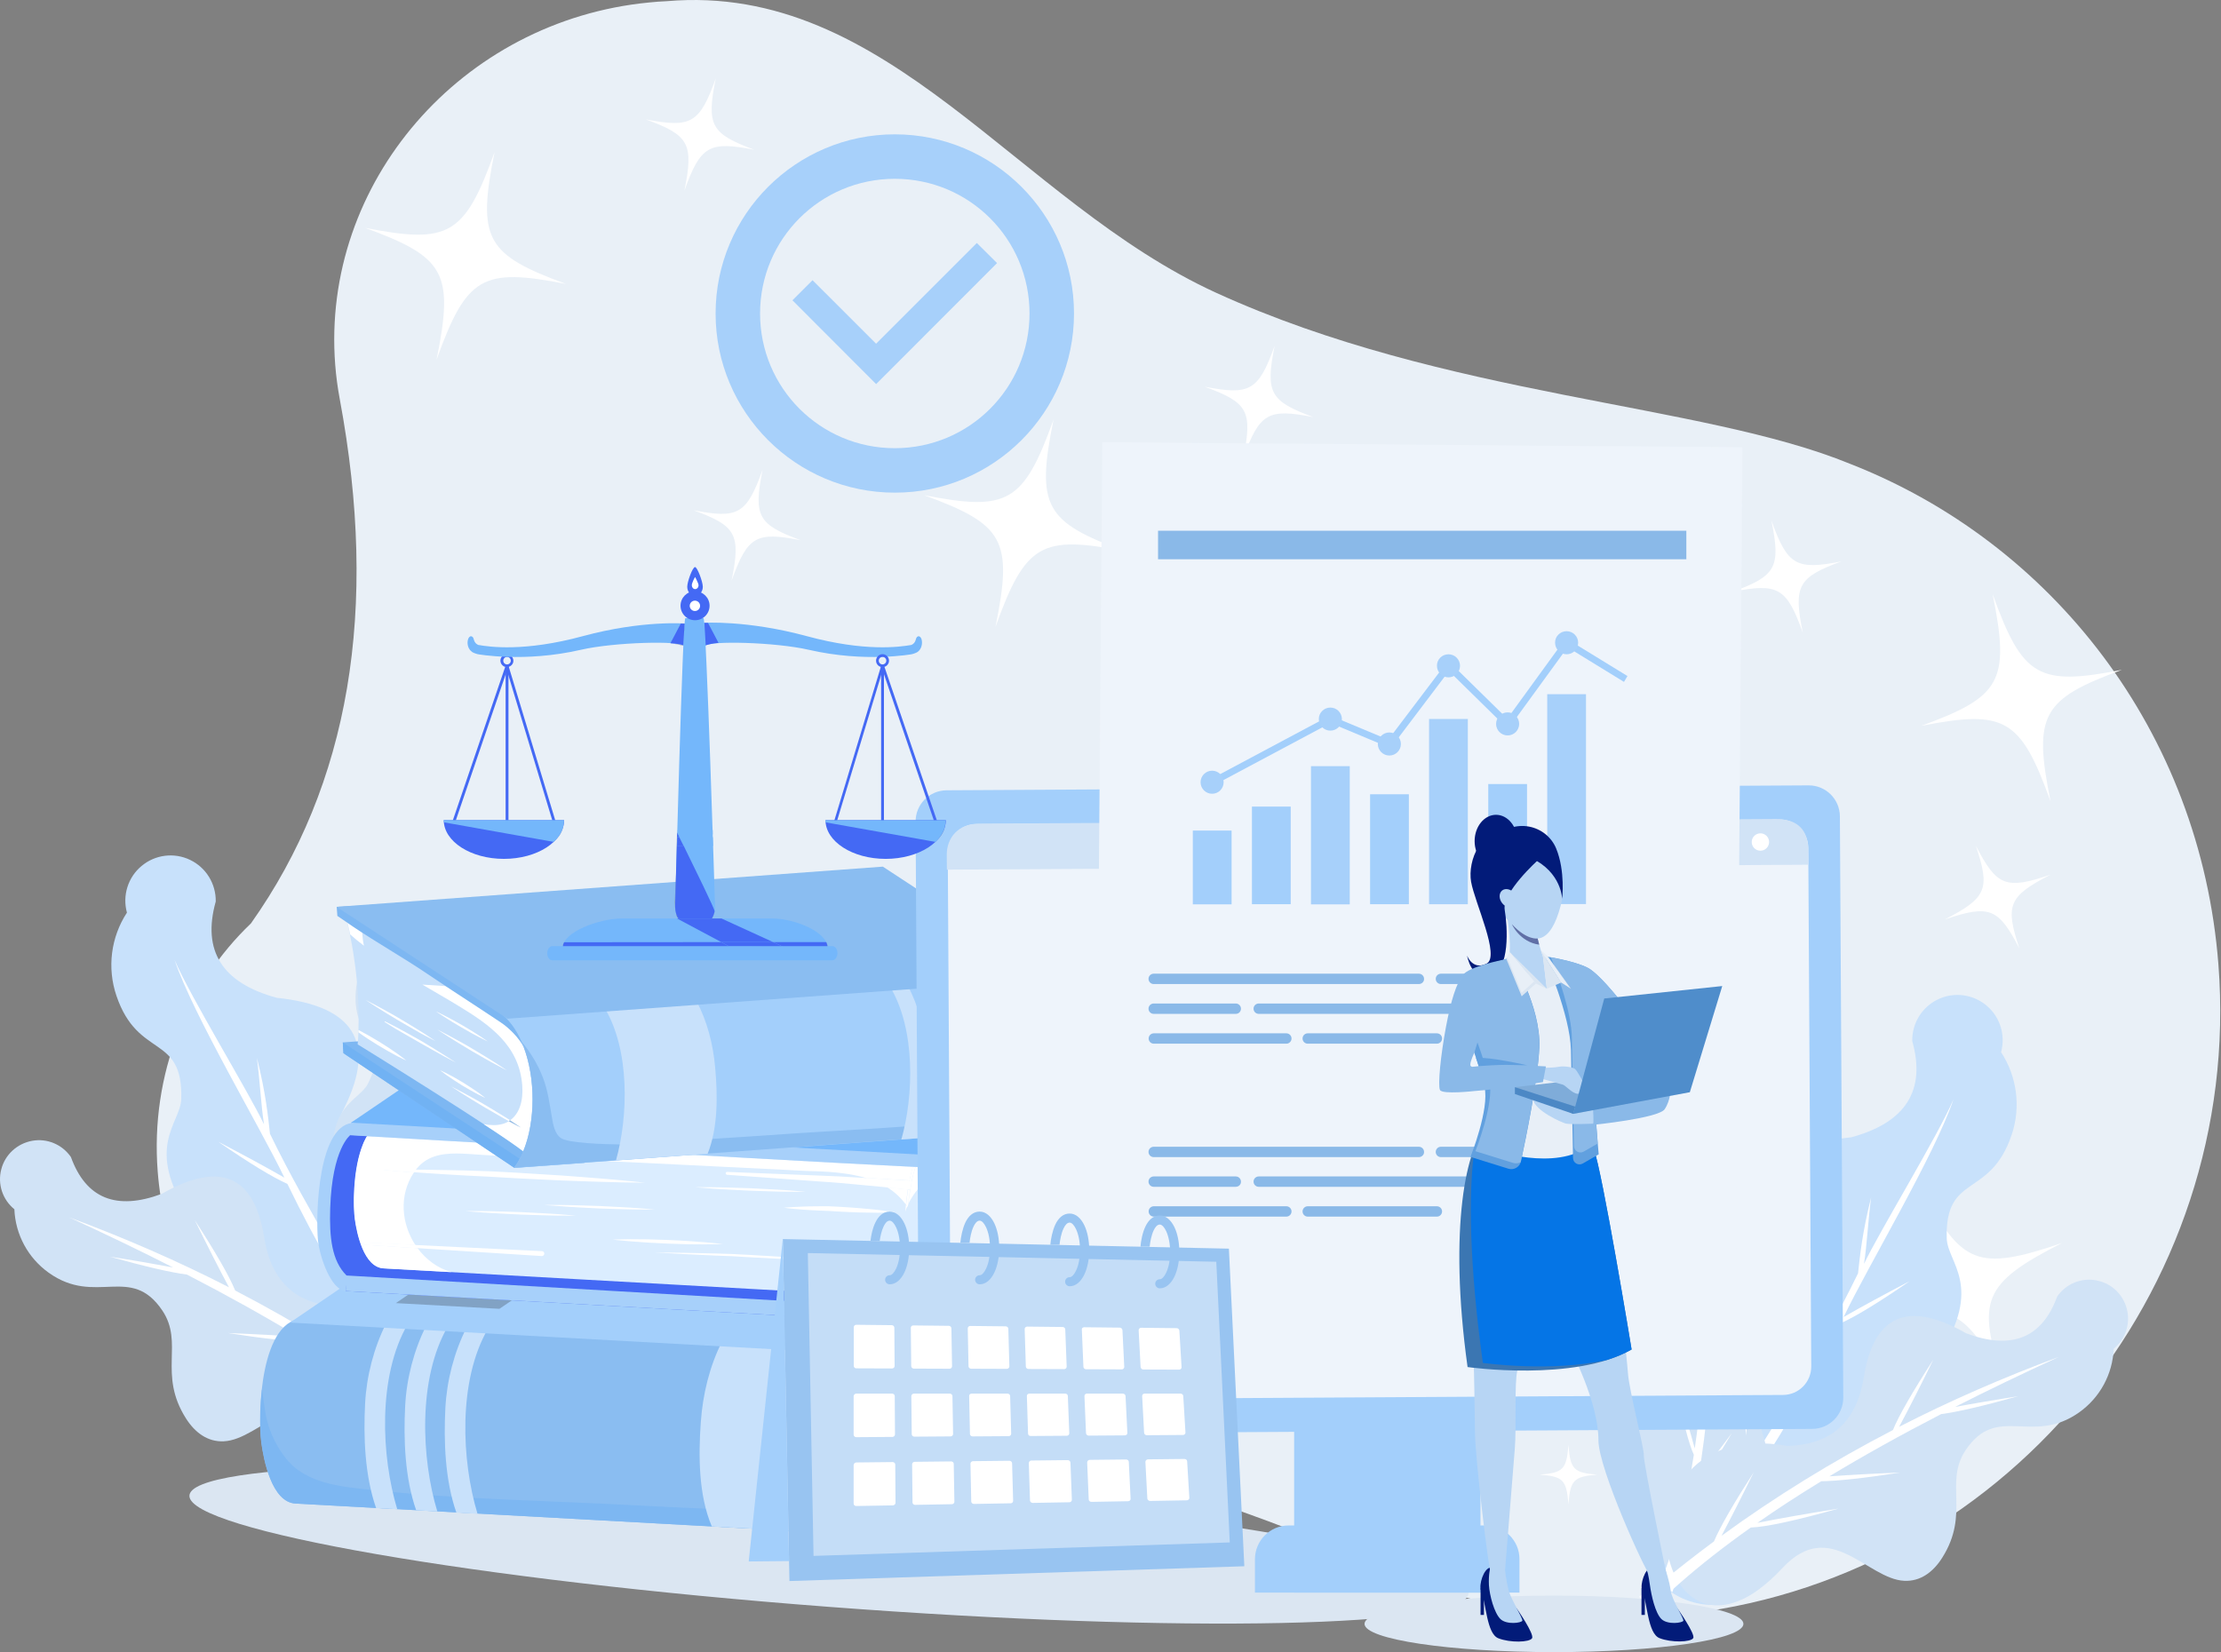 <svg width="336" height="250" viewBox="0 0 336 250" fill="none" xmlns="http://www.w3.org/2000/svg">
<rect x="0" y="0" width="336" height="250" fill="#808080" stroke="none"/>
<path fill-rule="evenodd" clip-rule="evenodd" d="M37.961 139.734C28.348 148.914 22.718 162.587 23.856 177.261C25.523 198.859 41.315 215.533 60.814 218.005H60.854C62.815 218.26 64.816 218.358 66.837 218.299C105.659 219.457 136.477 205.725 207.843 236.641C221.556 243.036 237.151 245.959 253.394 244.41C302.652 239.682 339.453 195.603 335.609 145.952C332.882 110.681 310.362 82.099 279.896 70.192C257.396 60.952 218.77 60.187 184.009 44.317C153.838 30.526 134.496 -2.725 100.872 0.179C99.989 0.218 99.107 0.277 98.204 0.375C69.838 3.102 48.573 27.642 50.712 55.204C50.849 56.97 51.084 58.696 51.398 60.383C57.342 92.241 52.87 118.685 37.961 139.734Z" fill="#E9F0F7"/>
<path fill-rule="evenodd" clip-rule="evenodd" d="M59.181 183.535C52.904 178.886 48.451 174.825 52.158 167.508C56.945 157.7 53.532 152.207 41.879 150.991C33.62 148.754 30.541 143.889 32.64 136.415C32.679 133.728 31.168 131.276 28.755 130.118C26.343 128.961 23.479 129.314 21.419 131.04C19.359 132.747 18.496 135.513 19.202 138.102C16.77 141.83 16.181 146.459 17.613 150.677C20.889 160.348 27.696 156.366 27.422 166.292C27.323 170.019 21.752 173.472 28.677 184.124C32.228 189.597 42.566 191.147 44.155 203.368C45.038 210.156 48.372 213.49 52.335 214.609C54.061 219.042 58.495 222.063 63.497 221.749C69.676 221.357 74.384 216.021 73.992 209.842C73.835 207.331 72.854 205.055 71.324 203.27C72.913 196.738 70.108 188.793 59.181 183.535Z" fill="#C8E1FB"/>
<path fill-rule="evenodd" clip-rule="evenodd" d="M73.918 220.516C72.938 222.203 72.447 223.047 72.447 223.047C67.876 217.829 63.6 212.375 59.598 206.667C57.421 205.666 53.988 203.567 49.299 200.37C52.928 202.273 56.087 203.979 58.794 205.509C53.085 197.231 47.985 188.443 43.473 179.144C41.295 178.183 37.804 176.064 33.017 172.769C36.882 174.789 40.217 176.594 43.022 178.203C39.295 170.415 29.29 153.76 26.406 145.246C28.799 150.837 37.568 165.157 39.942 170.14C39.491 167.315 39.334 163.647 38.863 160.076C40.197 165.334 40.57 169.041 40.844 171.572C43.846 177.771 47.259 183.695 50.241 188.913C50.103 185.814 50.005 182.224 49.966 178.183C50.672 183.617 51.006 187.599 50.967 190.149C52.987 193.641 54.988 196.917 57.009 199.958C56.42 196.525 55.812 192.405 55.165 187.638C56.812 194.21 57.656 198.663 57.676 200.978C63.129 209.197 68.543 215.691 73.918 220.516Z" fill="white"/>
<path fill-rule="evenodd" clip-rule="evenodd" d="M72.673 187.048C69.73 181.614 67.906 177.181 73.026 173.179C79.755 167.745 79.146 162.645 71.202 157.878C66.023 153.503 65.454 148.972 69.475 144.322C70.417 142.42 70.142 140.144 68.789 138.496C67.435 136.848 65.258 136.142 63.218 136.691C61.158 137.221 59.608 138.908 59.255 141.007C56.254 142.851 54.272 145.99 53.88 149.482C52.977 157.525 59.196 156.956 55.665 163.979C54.331 166.627 49.172 167.235 50.565 177.181C51.271 182.301 58.176 186.891 55.194 196.19C53.546 201.369 54.821 204.86 57.293 206.999C57.038 210.765 59.216 214.414 62.904 215.865C67.474 217.67 72.634 215.414 74.438 210.844C75.164 208.98 75.223 207.018 74.733 205.233C78.067 201.114 78.734 194.483 72.673 187.048Z" fill="#D1E3F6"/>
<path fill-rule="evenodd" clip-rule="evenodd" d="M70.816 218.517C69.541 219.399 68.913 219.831 68.913 219.831C67.383 214.554 66.147 209.198 65.206 203.765C63.97 202.313 62.224 199.665 59.928 195.78C61.89 198.37 63.597 200.665 65.009 202.666C63.695 194.819 62.989 186.796 62.871 178.616C61.635 177.203 59.85 174.496 57.516 170.533C59.615 173.28 61.4 175.693 62.871 177.792C62.812 170.945 61.243 155.625 62.008 148.562C61.851 153.388 63.322 166.59 63.342 170.965C63.97 168.788 65.088 166.1 65.951 163.393C65.127 167.611 64.166 170.396 63.499 172.319C63.577 177.772 64.028 183.167 64.421 187.914C65.362 185.639 66.5 183.049 67.814 180.126C66.5 184.265 65.382 187.228 64.499 189.052C64.774 192.249 65.107 195.27 65.539 198.115C66.265 195.447 67.206 192.289 68.364 188.66C67.344 193.936 66.461 197.409 65.676 199.076C66.873 206.766 68.58 213.259 70.816 218.517Z" fill="white"/>
<path fill-rule="evenodd" clip-rule="evenodd" d="M51.609 197.68C44.9 197.563 40.996 194.031 39.937 187.067C38.387 177.808 33.228 175.67 24.479 180.653C17.593 183.223 13.003 181.359 10.727 175.081C9.413 173.179 7.118 172.217 4.862 172.629C2.606 173.041 0.762 174.709 0.193 176.945C-0.396 179.181 0.389 181.535 2.174 182.987C2.331 186.812 4.234 190.343 7.353 192.58C14.494 197.7 19.79 191.226 24.557 198.308C27.872 203.251 23.851 207.881 28.128 214.629C29.481 216.767 31.404 218.219 33.856 218.101C39.466 217.846 45.037 208.391 52.256 216.14C71.834 237.169 79.622 192.796 51.609 197.68Z" fill="#D1E3F6"/>
<path fill-rule="evenodd" clip-rule="evenodd" d="M76.111 226.791C77.817 225.85 78.681 225.398 78.681 225.398C73.58 220.69 68.245 216.276 62.654 212.137C61.712 209.921 59.711 206.448 56.631 201.662C58.436 205.35 60.064 208.547 61.516 211.294C53.394 205.369 44.743 200.034 35.582 195.286C34.68 193.089 32.64 189.539 29.481 184.654C31.404 188.577 33.111 191.951 34.641 194.796C26.951 190.853 18.908 187.341 10.492 184.222C16.024 186.773 21.262 189.284 26.186 191.795C23.381 191.265 20.203 190.716 16.652 190.166C21.87 191.638 25.754 192.54 28.285 192.873C34.405 196.032 40.035 199.171 45.195 202.29C42.095 202.074 38.525 201.878 34.484 201.721C39.898 202.564 43.88 202.996 46.43 203.035C49.883 205.154 53.1 207.253 56.082 209.332C52.649 208.645 48.569 207.92 43.821 207.174C50.354 208.999 54.768 209.96 57.082 210.038C65.067 215.708 71.422 221.298 76.111 226.791ZM281.893 200.818C294.624 196.483 297.096 197.582 303.04 208.959C298.999 196.777 299.94 194.227 311.907 188.107C299.175 192.442 296.703 191.343 290.759 179.966C294.801 192.148 293.859 194.678 281.893 200.818ZM294.192 139.143C300.999 136.828 302.314 137.416 305.492 143.498C303.334 136.985 303.824 135.631 310.219 132.355C303.412 134.67 302.098 134.081 298.92 128C301.098 134.513 300.588 135.867 294.192 139.143ZM252.31 181.594C259.196 179.259 260.53 179.848 263.747 186.008C261.569 179.416 262.06 178.043 268.553 174.728C261.668 177.062 260.334 176.474 257.116 170.334C259.294 176.905 258.784 178.278 252.31 181.594ZM301.451 89.904C306.002 102.557 308.415 103.813 321.009 101.36C308.964 105.794 307.552 108.109 310.219 121.291C305.668 108.638 303.255 107.383 290.661 109.835C302.706 105.421 304.119 103.106 301.451 89.904ZM260.902 137.985C263.335 144.753 264.61 145.42 271.339 144.106C264.904 146.479 264.159 147.715 265.591 154.758C263.158 148.01 261.883 147.323 255.155 148.637C261.569 146.264 262.315 145.028 260.902 137.985ZM267.984 78.762C270.436 85.608 271.751 86.275 278.558 84.961C272.045 87.354 271.28 88.609 272.731 95.73C270.279 88.884 268.965 88.217 262.158 89.531C268.671 87.138 269.436 85.883 267.984 78.762Z" fill="white"/>
<path fill-rule="evenodd" clip-rule="evenodd" d="M262.748 204.645C269.025 199.995 273.478 195.935 269.771 188.618C264.984 178.809 268.397 173.316 280.05 172.1C288.309 169.864 291.388 164.999 289.289 157.525C289.25 154.837 290.761 152.385 293.174 151.228C295.586 150.07 298.451 150.423 300.51 152.15C302.57 153.856 303.433 156.622 302.727 159.212C305.16 162.939 305.748 167.569 304.316 171.767C301.04 181.438 294.233 177.456 294.508 187.382C294.606 191.109 300.177 194.562 293.252 205.214C289.701 210.687 279.363 212.236 277.774 224.458C276.892 231.245 273.557 234.58 269.594 235.698C267.868 240.132 263.434 243.153 258.432 242.839C252.253 242.447 247.545 237.111 247.937 230.931C248.094 228.42 249.075 226.145 250.605 224.36C249.035 217.847 251.821 209.902 262.748 204.645Z" fill="#C8E1FB"/>
<path fill-rule="evenodd" clip-rule="evenodd" d="M248.016 241.606C248.996 243.293 249.487 244.137 249.487 244.137C254.058 238.919 258.334 233.465 262.336 227.757C264.513 226.756 267.946 224.657 272.635 221.459C269.006 223.362 265.828 225.069 263.14 226.599C268.849 218.321 273.949 209.532 278.461 200.234C280.639 199.273 284.13 197.154 288.917 193.858C285.052 195.879 281.718 197.684 278.912 199.292C282.64 191.504 292.644 174.85 295.528 166.355C293.135 171.946 284.366 186.267 281.992 191.249C282.443 188.425 282.6 184.756 283.071 181.186C281.737 186.443 281.364 190.151 281.09 192.681C278.088 198.88 274.675 204.805 271.693 210.023C271.831 206.923 271.929 203.353 271.968 199.292C271.262 204.726 270.928 208.708 270.967 211.259C268.947 214.75 266.946 218.027 264.925 221.067C265.514 217.634 266.122 213.515 266.769 208.748C265.122 215.319 264.278 219.772 264.258 222.087C258.825 230.287 253.391 236.8 248.016 241.606Z" fill="white"/>
<path fill-rule="evenodd" clip-rule="evenodd" d="M249.27 208.138C252.213 202.704 254.037 198.29 248.917 194.288C242.189 188.854 242.797 183.754 250.742 178.987C255.901 174.613 256.489 170.081 252.468 165.432C251.526 163.529 251.801 161.253 253.154 159.606C254.508 157.958 256.686 157.252 258.726 157.801C260.785 158.331 262.335 160.018 262.688 162.117C265.69 163.961 267.671 167.099 268.063 170.591C268.966 178.634 262.728 178.065 266.278 185.088C267.612 187.736 272.771 188.344 271.379 198.29C270.672 203.41 263.787 208.001 266.749 217.299C268.397 222.478 267.122 225.97 264.65 228.108C264.905 231.874 262.728 235.523 259.04 236.975C254.469 238.78 249.31 236.524 247.524 231.953C246.799 230.089 246.74 228.128 247.23 226.342C243.856 222.223 243.189 215.592 249.27 208.138Z" fill="#D1E3F6"/>
<path fill-rule="evenodd" clip-rule="evenodd" d="M251.109 239.602C252.384 240.485 253.012 240.917 253.012 240.917C254.542 235.64 255.778 230.284 256.72 224.851C257.956 223.399 259.702 220.751 261.997 216.866C260.035 219.456 258.328 221.731 256.916 223.752C258.23 215.905 258.937 207.882 259.054 199.702C260.29 198.289 262.075 195.582 264.41 191.619C262.311 194.366 260.526 196.779 259.054 198.878C259.113 192.031 260.682 176.73 259.917 169.648C260.074 174.474 258.603 187.676 258.583 192.051C257.956 189.873 256.838 187.186 255.974 184.479C256.798 188.696 257.76 191.482 258.427 193.385C258.348 198.838 257.897 204.233 257.504 208.98C256.563 206.705 255.425 204.115 254.111 201.192C255.425 205.332 256.543 208.294 257.426 210.118C257.151 213.316 256.818 216.337 256.386 219.181C255.661 216.513 254.719 213.355 253.561 209.726C254.582 215.003 255.484 218.475 256.249 220.142C255.052 227.852 253.346 234.345 251.109 239.602Z" fill="white"/>
<path fill-rule="evenodd" clip-rule="evenodd" d="M270.332 218.79C277.041 218.672 280.945 215.141 282.004 208.177C283.554 198.918 288.713 196.779 297.462 201.762C304.348 204.332 308.938 202.468 311.214 196.191C312.528 194.288 314.823 193.327 317.079 193.739C319.355 194.131 321.179 195.818 321.748 198.054C322.336 200.291 321.552 202.645 319.767 204.096C319.61 207.922 317.707 211.453 314.588 213.689C307.447 218.809 302.151 212.336 297.384 219.417C294.068 224.361 298.09 228.99 293.813 235.739C292.46 237.877 290.537 239.329 288.085 239.211C282.475 238.956 276.904 229.5 269.685 237.249C250.107 258.259 242.319 213.905 270.332 218.79Z" fill="#D1E3F6"/>
<path fill-rule="evenodd" clip-rule="evenodd" d="M245.838 247.901C244.131 246.96 243.268 246.508 243.268 246.508C248.369 241.8 253.704 237.387 259.295 233.247C260.237 231.031 262.238 227.558 265.318 222.772C263.513 226.46 261.885 229.657 260.433 232.404C268.555 226.48 277.206 221.144 286.367 216.396C287.269 214.199 289.309 210.649 292.468 205.764C290.545 209.687 288.838 213.062 287.308 215.906C294.998 211.963 303.041 208.452 311.457 205.332C305.925 207.883 300.687 210.394 295.763 212.905C298.568 212.375 301.746 211.845 305.297 211.276C300.079 212.748 296.195 213.65 293.664 213.984C287.544 217.142 281.914 220.281 276.754 223.4C279.854 223.184 283.424 222.988 287.465 222.831C282.051 223.674 278.069 224.106 275.519 224.145C272.066 226.264 268.849 228.343 265.867 230.442C269.3 229.756 273.38 229.049 278.128 228.284C271.595 230.109 267.181 231.07 264.867 231.148C256.863 236.818 250.507 242.389 245.838 247.901ZM159.386 63.482C154.835 76.135 152.422 77.391 139.828 74.939C151.873 79.372 153.285 81.687 150.598 94.87C155.149 82.216 157.562 80.961 170.156 83.413C158.111 78.98 156.699 76.665 159.386 63.482ZM199.934 111.544C197.502 118.292 196.227 118.979 189.498 117.664C195.933 120.038 196.678 121.274 195.246 128.316C197.678 121.568 198.954 120.882 205.682 122.196C199.248 119.822 198.502 118.586 199.934 111.544ZM192.833 52.32C190.381 59.167 189.067 59.834 182.26 58.519C188.772 60.913 189.537 62.168 188.086 69.309C190.558 62.462 191.852 61.795 198.659 63.11C192.147 60.697 191.401 59.461 192.833 52.32Z" fill="white"/>
<path fill-rule="evenodd" clip-rule="evenodd" d="M125.407 224.282C178.844 228.343 222.158 235.876 222.158 241.074C222.158 246.293 178.844 247.215 125.407 243.154C71.971 239.093 28.656 231.56 28.656 226.362C28.656 221.163 71.971 220.222 125.407 224.282Z" fill="#DBE6F2"/>
<path fill-rule="evenodd" clip-rule="evenodd" d="M235.09 250.002C250.882 250.002 263.75 248.08 263.75 245.726C263.75 243.372 250.882 241.449 235.09 241.449C219.298 241.449 206.43 243.372 206.43 245.726C206.43 248.08 219.318 250.002 235.09 250.002Z" fill="#DBE6F2"/>
<path fill-rule="evenodd" clip-rule="evenodd" d="M131.584 207.078L130.211 232.227L143.04 232.933L173.898 211.394L173.976 209.413L131.584 207.078Z" fill="#7DB7F2"/>
<path fill-rule="evenodd" clip-rule="evenodd" d="M141.461 231.66L143.03 232.935L173.888 211.395L173.966 209.414L141.461 231.66Z" fill="#89BEF3"/>
<path fill-rule="evenodd" clip-rule="evenodd" d="M171.093 207.627C171.133 208.353 171.191 209.098 171.27 209.824C171.27 209.824 145.611 226.302 140.942 230.245C140.942 230.245 136.293 222.653 140.255 209.255C140.255 209.255 170.093 188.971 172.722 187.559C172.722 187.559 172.035 190.383 171.525 194.699C171.486 194.915 171.466 195.15 171.446 195.386C171.074 198.74 170.819 202.879 171.054 207.234C171.074 207.352 171.074 207.489 171.093 207.627Z" fill="#C8E1FB"/>
<path fill-rule="evenodd" clip-rule="evenodd" d="M147.467 209.745C147.467 209.745 148.016 209.314 148.859 208.725C149.291 208.431 149.762 208.078 150.331 207.744C150.88 207.411 151.468 207.058 152.057 206.705C153.254 206.038 154.45 205.371 155.353 204.861C156.255 204.37 156.863 204.057 156.863 204.057C156.863 204.057 156.314 204.468 155.47 205.057C155.039 205.351 154.548 205.704 153.999 206.018C153.45 206.352 152.861 206.705 152.273 207.058C151.684 207.391 151.076 207.725 150.527 208.039C150.252 208.196 149.977 208.353 149.722 208.49C149.467 208.627 149.232 208.784 148.997 208.902C148.075 209.432 147.467 209.745 147.467 209.745ZM157.04 209.471C157.04 209.471 157.785 208.921 158.942 208.156C159.531 207.784 160.198 207.333 160.924 206.862C161.65 206.391 162.434 205.9 163.219 205.41C164.004 204.939 164.808 204.468 165.553 204.017C166.299 203.566 167.005 203.193 167.613 202.84C168.829 202.154 169.653 201.742 169.653 201.742C169.653 201.742 168.908 202.271 167.75 203.036C167.162 203.409 166.495 203.86 165.769 204.312C165.043 204.763 164.259 205.253 163.474 205.744C162.689 206.214 161.885 206.705 161.14 207.136C160.394 207.588 159.688 207.98 159.099 208.313C157.863 209.039 157.04 209.471 157.04 209.471ZM141.719 225.576C141.719 225.576 142.464 225.027 143.622 224.262C144.21 223.889 144.877 223.418 145.603 222.967C146.329 222.516 147.113 222.006 147.898 221.516C148.683 221.045 149.487 220.574 150.232 220.123C150.978 219.672 151.684 219.299 152.292 218.946C153.509 218.259 154.332 217.847 154.332 217.847C154.332 217.847 153.587 218.377 152.43 219.142C151.841 219.515 151.174 219.966 150.448 220.417C149.703 220.868 148.938 221.359 148.153 221.849C147.368 222.32 146.564 222.81 145.819 223.242C145.073 223.693 144.367 224.085 143.759 224.419C142.543 225.145 141.719 225.576 141.719 225.576ZM144.073 215.101C144.073 215.101 144.818 214.552 145.976 213.787C146.564 213.414 147.231 212.943 147.957 212.492C148.683 212.021 149.467 211.531 150.252 211.04C151.037 210.569 151.841 210.099 152.587 209.647C153.332 209.196 154.038 208.823 154.646 208.47C155.863 207.784 156.686 207.372 156.686 207.372C156.686 207.372 155.941 207.901 154.784 208.666C154.195 209.039 153.528 209.49 152.802 209.961C152.076 210.412 151.292 210.903 150.507 211.393C149.722 211.864 148.918 212.335 148.173 212.786C147.427 213.237 146.721 213.63 146.133 213.983C144.897 214.669 144.073 215.101 144.073 215.101ZM148.114 220.044C148.114 220.044 148.585 219.652 149.31 219.103C150.036 218.553 151.037 217.867 152.057 217.219C153.077 216.572 154.117 215.964 154.921 215.532C155.725 215.101 156.275 214.846 156.275 214.846C156.275 214.846 155.804 215.238 155.078 215.787C154.352 216.337 153.352 217.023 152.332 217.671C151.311 218.318 150.272 218.926 149.467 219.358C148.663 219.789 148.114 220.044 148.114 220.044ZM171.085 207.627L171.066 207.646C170.163 208.313 168.947 209.177 167.672 209.981C166.416 210.785 165.122 211.531 164.121 212.08C163.199 212.59 162.532 212.884 162.454 212.923C162.513 212.865 163.082 212.394 163.925 211.766C164.827 211.099 166.063 210.236 167.319 209.432C168.574 208.627 169.869 207.862 170.87 207.333C170.948 207.293 171.007 207.254 171.066 207.234C171.066 207.352 171.066 207.489 171.085 207.627ZM153.391 213.473C153.391 213.473 154.156 212.943 155.333 212.158C155.921 211.766 156.588 211.315 157.334 210.844C158.079 210.373 158.864 209.883 159.649 209.373C160.453 208.902 161.257 208.431 162.022 207.98C162.768 207.529 163.494 207.136 164.102 206.803C165.318 206.116 166.161 205.685 166.161 205.685L166.26 205.704L166.24 205.802C166.24 205.802 165.455 206.312 164.278 207.058C163.69 207.431 163.003 207.862 162.238 208.313C161.493 208.765 160.688 209.235 159.884 209.706C159.08 210.177 158.275 210.667 157.53 211.119C156.785 211.57 156.059 211.962 155.451 212.315C154.215 213.041 153.391 213.473 153.391 213.473ZM171.517 194.699C171.478 194.915 171.458 195.15 171.438 195.386C171.281 195.504 171.105 195.621 170.909 195.739C169.732 196.543 168.143 197.544 166.515 198.505C165.71 198.995 164.886 199.486 164.121 199.917C163.356 200.369 162.63 200.761 162.003 201.094C161.375 201.428 160.845 201.683 160.473 201.879C160.159 202.036 159.943 202.134 159.904 202.154C159.943 202.114 160.119 201.977 160.394 201.742C160.728 201.487 161.198 201.134 161.767 200.702C162.336 200.29 163.023 199.8 163.749 199.309C164.474 198.819 165.279 198.289 166.063 197.779C167.672 196.779 169.32 195.837 170.575 195.17C170.909 194.993 171.242 194.837 171.517 194.699Z" fill="white"/>
<path fill-rule="evenodd" clip-rule="evenodd" d="M172.716 187.559C172.716 187.559 172.56 188.206 172.344 189.363C172.56 188.226 172.716 187.578 172.716 187.559Z" fill="#DCE8F5"/>
<path fill-rule="evenodd" clip-rule="evenodd" d="M172.715 187.559C172.362 187.794 172.048 188.029 171.715 188.265C167.242 191.384 162.789 193.993 158.316 197.132C153.471 200.525 149.881 202.86 145.036 206.254C144.663 206.509 142.309 208.196 140.975 210.707C138.817 216.592 138.994 224.497 141.328 229.912C142.74 228.774 145.389 226.93 148.508 224.792C148.213 224.85 147.919 224.909 147.605 224.949C147.233 225.007 146.88 225.027 146.546 225.027C145.506 225.027 144.624 224.792 143.898 224.36C143.839 224.399 143.8 224.419 143.741 224.458C142.544 225.145 141.72 225.576 141.72 225.576C141.72 225.576 142.466 225.027 143.623 224.262C143.643 224.242 143.662 224.242 143.682 224.223C141.916 223.046 141.191 220.672 141.348 217.886C141.76 210.55 147.056 206.705 152.725 203.134C156.198 200.937 160.219 198.662 163.574 196.308C166.457 194.307 169.831 192.031 172.264 189.716C172.283 189.579 172.303 189.461 172.342 189.344C172.558 188.206 172.715 187.559 172.715 187.559Z" fill="white"/>
<path fill-rule="evenodd" clip-rule="evenodd" d="M143.68 224.223C143.661 224.242 143.641 224.242 143.622 224.262C142.464 225.027 141.719 225.576 141.719 225.576C141.719 225.576 142.543 225.145 143.739 224.458C143.798 224.419 143.837 224.399 143.896 224.36C143.837 224.321 143.759 224.282 143.68 224.223Z" fill="white"/>
<path fill-rule="evenodd" clip-rule="evenodd" d="M174.56 186.287L174.658 184.62L74.611 181.285L43.773 202.315C43.773 202.315 140.897 210.907 140.995 210.711C142.349 208.2 144.683 206.513 145.075 206.238C149.921 202.844 153.511 200.51 158.356 197.116C162.829 193.997 167.282 191.388 171.754 188.249C172.657 187.602 173.598 186.954 174.56 186.287Z" fill="#7DB7F2"/>
<path fill-rule="evenodd" clip-rule="evenodd" d="M144.624 204.941C138.19 210.669 137.856 226.205 143.074 232.934C143.074 232.934 44.95 227.539 44.695 227.52C41.105 227.324 39.87 220.87 39.517 218.241C38.987 214.298 39.281 199.154 46.225 199.526L144.624 204.941Z" fill="#8ABDF1"/>
<path fill-rule="evenodd" clip-rule="evenodd" d="M141.352 229.914C141.567 230.385 141.783 230.856 142.019 231.287C141.783 230.856 141.548 230.404 141.352 229.914Z" fill="#56799D"/>
<path fill-rule="evenodd" clip-rule="evenodd" d="M142.016 231.285C142.251 231.697 142.506 232.109 142.761 232.482C142.486 232.109 142.251 231.717 142.016 231.285Z" fill="#678CB2"/>
<path fill-rule="evenodd" clip-rule="evenodd" d="M140.975 210.707C140.975 210.727 140.975 210.727 140.975 210.707C138.817 216.612 138.994 224.498 141.328 229.912C138.994 224.478 138.817 216.592 140.975 210.707Z" fill="#96BDE5"/>
<path fill-rule="evenodd" clip-rule="evenodd" d="M39.383 215.59C39.402 216.669 39.461 217.571 39.54 218.199C39.461 217.591 39.402 216.669 39.383 215.59Z" fill="#F2F3F5"/>
<path fill-rule="evenodd" clip-rule="evenodd" d="M142.766 232.5C142.785 232.52 142.785 232.539 142.805 232.559C142.805 232.539 142.785 232.52 142.766 232.5ZM142.903 232.696C142.903 232.716 142.923 232.716 142.923 232.735C142.923 232.716 142.923 232.696 142.903 232.696ZM142.962 232.775C142.962 232.794 142.981 232.794 142.981 232.814C142.981 232.794 142.962 232.775 142.962 232.775ZM143.021 232.853C143.021 232.873 143.04 232.873 143.04 232.873C143.04 232.873 143.021 232.853 143.021 232.853Z" fill="#678CB2"/>
<path fill-rule="evenodd" clip-rule="evenodd" d="M141.33 209.805C141.33 209.824 141.33 209.824 141.33 209.805C141.192 210.099 141.075 210.413 140.977 210.707C140.977 210.707 140.977 210.707 140.977 210.687C141.094 210.393 141.212 210.099 141.33 209.805Z" fill="#56799D"/>
<path fill-rule="evenodd" clip-rule="evenodd" d="M141.328 209.824C139.68 211.864 138.366 214.14 137.483 216.612C136.639 219.005 136.384 221.339 136.012 223.831C135.815 225.086 135.58 226.832 134.442 227.656C133.03 228.656 125.477 229.049 120.475 229.049C118.886 229.049 117.572 229.01 116.767 228.931C110.137 228.343 103.546 228.205 96.582 227.813C82.693 227.048 70.275 226.95 56.426 225.479C51.914 225.008 46.401 224.596 43.322 220.77C42.086 219.221 41.164 217.494 40.575 215.592C40.045 213.865 39.947 212.041 39.634 210.256C39.418 212.178 39.359 214.061 39.379 215.611C39.398 216.69 39.457 217.593 39.535 218.22C39.535 218.24 39.535 218.24 39.535 218.24C39.889 220.888 41.105 227.323 44.714 227.519C44.969 227.538 143.093 232.933 143.093 232.933C143.074 232.913 143.054 232.894 143.034 232.855L143.015 232.835C142.995 232.815 142.995 232.815 142.976 232.796C142.976 232.776 142.956 232.776 142.956 232.756C142.956 232.737 142.936 232.737 142.936 232.717C142.936 232.698 142.917 232.698 142.917 232.678C142.917 232.678 142.917 232.658 142.897 232.658C142.878 232.619 142.858 232.599 142.819 232.56C142.819 232.56 142.819 232.541 142.799 232.541C142.779 232.521 142.779 232.501 142.76 232.482C142.76 232.482 142.76 232.482 142.74 232.462C142.485 232.089 142.23 231.678 141.995 231.266C141.759 230.834 141.524 230.363 141.328 229.892C138.974 224.478 138.817 216.572 140.955 210.687C141.073 210.413 141.19 210.118 141.328 209.824Z" fill="#7DB7F2"/>
<path fill-rule="evenodd" clip-rule="evenodd" d="M61.686 200.368L58.449 200.191C56.546 203.958 55.448 208.234 55.232 212.413C54.977 217.376 55.173 223.281 56.899 228.204L60.097 228.381C57.684 220.436 57.096 208.254 61.686 200.368ZM67.748 200.721L64.511 200.545C62.608 204.311 61.509 208.587 61.294 212.766C61.039 217.729 61.235 223.634 62.961 228.538L66.159 228.714C63.746 220.77 63.177 208.587 67.748 200.721ZM73.829 201.055L70.592 200.878C68.689 204.644 67.591 208.921 67.375 213.099C67.12 218.062 67.316 223.967 69.042 228.891L72.24 229.068C69.827 221.103 69.239 208.941 73.829 201.055ZM126.049 203.919L109.237 202.997C107.335 206.763 106.314 211 106.02 215.218C105.667 220.161 105.648 226.203 107.688 230.99L124.46 231.912C122.047 223.967 121.478 211.805 126.049 203.919Z" fill="#C8E1FB"/>
<path fill-rule="evenodd" clip-rule="evenodd" d="M174.642 184.618L74.713 179.125L43.875 200.135L143.804 205.647L174.642 184.618Z" fill="#A3CFFB"/>
<path fill-rule="evenodd" clip-rule="evenodd" d="M162.391 183.949L160.351 185.381C164.372 185.617 168.198 186.087 167.472 187.284C166.726 188.52 161.037 192.522 159.88 193.346C158.154 194.601 151.66 200.035 149.797 201.565L174.652 184.616L162.391 183.949Z" fill="#8ABDF1"/>
<path fill-rule="evenodd" clip-rule="evenodd" d="M95.978 184.125L80.304 183.262L59.883 197.19L75.557 198.053L95.978 184.125Z" fill="#81A2C4"/>
<path fill-rule="evenodd" clip-rule="evenodd" d="M132.152 174.317C128.68 180.379 128.935 193.189 131.328 199.78C131.328 199.78 52.507 195.366 52.291 195.347C50.094 195.229 48.388 190.266 48.113 187.755C47.721 184.008 48.074 169.609 53.763 169.923L132.152 174.317Z" fill="#A7D0FA"/>
<path fill-rule="evenodd" clip-rule="evenodd" d="M53.015 171.746C53.015 171.746 50.249 173.727 49.955 182.83C49.818 187.243 50.19 190.794 52.426 193.011C52.681 193.266 52.309 195.012 52.289 195.365L139.153 200.23L169.638 178.867L169.716 177.141L53.015 171.746Z" fill="#4469F4"/>
<path fill-rule="evenodd" clip-rule="evenodd" d="M169.736 177.121L139.349 198.052L52.426 193.011L52.289 195.365L139.153 200.23L169.657 178.867L169.736 177.121Z" fill="#A7D0FA"/>
<path fill-rule="evenodd" clip-rule="evenodd" d="M164.829 176.573C164.869 177.22 164.908 177.848 164.986 178.515C164.986 178.515 142.446 192.973 138.346 196.425C138.346 196.425 135.188 187.245 138.15 176.338C138.15 176.338 163.986 160.193 166.301 158.938C166.301 158.938 165.693 161.429 165.241 165.195C165.222 165.391 165.202 165.588 165.182 165.803C164.849 168.746 164.633 172.375 164.829 176.2C164.81 176.338 164.81 176.455 164.829 176.573Z" fill="#DBEDFF"/>
<path fill-rule="evenodd" clip-rule="evenodd" d="M137.308 190.481C137.504 192.698 137.837 194.757 138.347 196.425C138.347 196.425 58.271 191.932 58.055 191.932C55.054 191.756 54.014 186.616 53.72 184.498C53.269 181.359 53.504 169.255 59.31 169.589L139.583 174.081C138.877 175.317 138.328 176.906 137.935 178.671C137.837 179.103 137.759 179.554 137.68 180.005C137.17 182.987 137.033 186.342 137.229 189.461C137.249 189.814 137.268 190.147 137.308 190.481Z" fill="#DBEDFF"/>
<path fill-rule="evenodd" clip-rule="evenodd" d="M144.096 178.417C144.096 178.417 144.587 178.044 145.332 177.554C146.077 177.044 147.098 176.396 148.118 175.769C149.157 175.141 150.197 174.553 151.001 174.141C151.806 173.709 152.355 173.454 152.355 173.454C152.355 173.454 151.864 173.807 151.119 174.317C150.374 174.827 149.354 175.474 148.314 176.083C147.294 176.71 146.234 177.299 145.43 177.73C144.626 178.162 144.096 178.417 144.096 178.417ZM152.512 178.182C152.512 178.182 153.179 177.711 154.179 177.024C154.689 176.691 155.278 176.298 155.925 175.886C156.573 175.474 157.259 175.043 157.946 174.611C158.652 174.199 159.339 173.787 159.986 173.395C160.633 173.003 161.261 172.669 161.791 172.355C162.85 171.767 163.576 171.394 163.576 171.394C163.576 171.394 162.928 171.865 161.908 172.532C161.398 172.865 160.81 173.258 160.162 173.65C159.515 174.062 158.828 174.474 158.142 174.906C157.455 175.318 156.749 175.749 156.102 176.141C155.454 176.534 154.827 176.867 154.297 177.181C153.218 177.809 152.512 178.182 152.512 178.182ZM139.035 192.306C139.035 192.306 139.702 191.835 140.702 191.148C141.212 190.815 141.801 190.423 142.448 190.011C143.096 189.599 143.782 189.167 144.469 188.736C145.175 188.324 145.862 187.912 146.509 187.519C147.156 187.127 147.784 186.793 148.314 186.48C149.373 185.891 150.099 185.518 150.099 185.518C150.099 185.518 149.432 185.989 148.431 186.656C147.921 186.99 147.333 187.382 146.686 187.774C146.038 188.167 145.352 188.598 144.665 189.03C143.978 189.442 143.272 189.873 142.625 190.266C141.978 190.658 141.35 190.992 140.82 191.305C139.761 191.933 139.035 192.306 139.035 192.306ZM141.114 183.125C141.114 183.125 141.781 182.654 142.782 181.987C143.292 181.654 143.88 181.261 144.528 180.85C145.175 180.438 145.862 180.006 146.548 179.574C147.254 179.162 147.941 178.751 148.588 178.358C149.236 177.966 149.864 177.632 150.393 177.318C151.453 176.73 152.178 176.357 152.178 176.357C152.178 176.357 151.511 176.828 150.511 177.495C150.001 177.829 149.412 178.221 148.765 178.613C148.118 179.006 147.431 179.437 146.744 179.869C146.058 180.281 145.352 180.712 144.704 181.085C144.057 181.477 143.429 181.811 142.9 182.125C141.821 182.733 141.114 183.125 141.114 183.125ZM144.645 187.46C144.645 187.46 145.057 187.107 145.685 186.637C146.332 186.166 147.196 185.558 148.098 184.989C149 184.42 149.903 183.89 150.609 183.498C151.315 183.125 151.806 182.89 151.806 182.89C151.806 182.89 151.394 183.223 150.766 183.714C150.119 184.184 149.255 184.793 148.353 185.361C147.451 185.93 146.548 186.46 145.842 186.852C145.136 187.245 144.645 187.46 144.645 187.46ZM164.831 176.573L164.812 176.593C164.027 177.181 162.948 177.927 161.83 178.633C160.712 179.339 159.574 180.006 158.711 180.477C157.887 180.928 157.298 181.183 157.24 181.222C157.298 181.163 157.789 180.751 158.515 180.202C159.299 179.614 160.398 178.868 161.496 178.162C162.615 177.456 163.733 176.789 164.615 176.318C164.674 176.279 164.733 176.259 164.792 176.22C164.812 176.338 164.812 176.455 164.831 176.573ZM149.295 181.693C149.295 181.693 149.962 181.222 151.001 180.536C151.511 180.202 152.119 179.81 152.767 179.398C153.414 178.986 154.101 178.554 154.807 178.103C155.513 177.691 156.219 177.279 156.886 176.887C157.553 176.514 158.181 176.161 158.711 175.847C159.79 175.239 160.516 174.866 160.516 174.866L160.614 174.886L160.594 174.964C160.594 174.964 159.907 175.416 158.868 176.063C158.338 176.377 157.73 176.75 157.083 177.162C156.416 177.554 155.709 177.966 155.003 178.397C154.297 178.809 153.591 179.241 152.924 179.633C152.257 180.026 151.629 180.379 151.099 180.673C150.02 181.32 149.295 181.693 149.295 181.693ZM165.224 165.215C165.204 165.411 165.184 165.607 165.165 165.823C165.027 165.921 164.87 166.019 164.714 166.137C163.674 166.843 162.281 167.726 160.849 168.569C160.143 169.001 159.417 169.432 158.75 169.825C158.083 170.217 157.436 170.57 156.886 170.865C156.337 171.159 155.866 171.394 155.552 171.551C155.278 171.688 155.082 171.767 155.042 171.787C155.082 171.747 155.239 171.63 155.494 171.433C155.788 171.218 156.2 170.904 156.69 170.531C157.2 170.158 157.789 169.746 158.436 169.315C159.083 168.883 159.77 168.432 160.476 167.981C161.889 167.118 163.321 166.274 164.439 165.686C164.694 165.489 164.988 165.352 165.224 165.215ZM57.997 177.005C57.997 177.005 58.625 177.005 59.704 176.985C60.077 176.985 60.508 176.985 60.999 176.985C61.901 176.985 62.98 176.985 64.196 177.005C66.06 177.044 68.218 177.063 70.552 177.122C71.71 177.162 72.906 177.201 74.142 177.24C75.358 177.299 76.594 177.377 77.83 177.436C80.302 177.593 82.774 177.73 85.088 177.887C87.403 178.044 89.561 178.24 91.425 178.378C93.269 178.515 94.818 178.692 95.897 178.79C96.976 178.907 97.584 178.966 97.584 178.966C97.584 178.966 96.957 178.966 95.878 178.947C94.799 178.927 93.249 178.927 91.385 178.849C89.522 178.79 87.364 178.731 85.049 178.633C82.734 178.535 80.263 178.397 77.791 178.28C76.555 178.201 75.319 178.123 74.103 178.064C72.887 178.005 71.69 177.946 70.533 177.887C68.218 177.77 66.06 177.613 64.196 177.495C62.352 177.377 60.803 177.24 59.724 177.162C58.605 177.063 57.997 177.005 57.997 177.005ZM98.997 189.52C98.997 189.52 100.802 189.54 103.489 189.579C104.843 189.618 106.412 189.638 108.099 189.677C108.943 189.697 109.806 189.736 110.708 189.756C111.591 189.795 112.493 189.854 113.396 189.893C115.2 190.011 116.986 190.109 118.673 190.207C120.36 190.325 121.929 190.423 123.283 190.521C125.97 190.736 127.775 190.874 127.775 190.874C127.775 190.874 125.97 190.815 123.283 190.717C121.929 190.658 120.36 190.58 118.673 190.521C116.986 190.442 115.181 190.344 113.396 190.246C112.493 190.187 111.591 190.128 110.708 190.089C109.825 190.05 108.962 190.011 108.119 189.991C106.432 189.913 104.862 189.834 103.509 189.775C100.802 189.618 98.997 189.52 98.997 189.52ZM81.95 190.07L55.173 188.363C55.075 188.363 55.016 188.284 55.016 188.186C55.016 188.088 55.094 188.029 55.192 188.029L81.989 189.324C82.205 189.324 82.362 189.52 82.342 189.716C82.342 189.913 82.165 190.07 81.95 190.07ZM137.936 178.672C137.838 179.104 137.76 179.555 137.681 180.006C136.897 179.928 135.68 179.81 134.19 179.673C132.856 179.535 131.286 179.398 129.599 179.241C128.756 179.162 127.893 179.084 127.029 179.006C126.147 178.927 125.244 178.868 124.342 178.809C117.162 178.299 109.982 177.77 109.982 177.77C109.865 177.75 109.767 177.652 109.786 177.534C109.786 177.417 109.904 177.318 110.022 177.338C110.022 177.338 117.221 177.613 124.401 177.907C125.303 177.946 126.206 177.985 127.088 178.025C127.971 178.084 128.854 178.123 129.697 178.182C131.384 178.28 132.954 178.378 134.288 178.456C135.877 178.554 137.152 178.633 137.936 178.672ZM137.309 190.481C136.916 190.462 136.426 190.423 135.877 190.403C135.092 190.364 134.17 190.305 133.189 190.246L131.679 190.168C131.149 190.128 130.639 190.089 130.109 190.05C125.911 189.716 121.733 189.403 121.733 189.403C121.635 189.403 121.576 189.304 121.576 189.226C121.576 189.128 121.654 189.069 121.752 189.069C121.752 189.069 125.95 189.226 130.149 189.363C130.678 189.383 131.188 189.403 131.718 189.422C132.228 189.422 132.738 189.442 133.228 189.442C134.209 189.461 135.131 189.461 135.916 189.481C136.406 189.481 136.858 189.501 137.23 189.501C137.25 189.814 137.269 190.148 137.309 190.481ZM118.594 182.752C118.594 182.752 118.849 182.733 119.32 182.694C119.771 182.674 120.438 182.615 121.223 182.595C122.007 182.556 122.929 182.537 123.91 182.537C124.401 182.537 124.911 182.517 125.44 182.537C125.95 182.556 126.48 182.595 127.01 182.615C129.109 182.733 131.208 182.909 132.777 183.086C133.562 183.164 134.209 183.282 134.68 183.321C135.131 183.38 135.406 183.439 135.406 183.439C135.406 183.439 135.131 183.459 134.68 183.478C134.229 183.478 133.562 183.517 132.777 183.517C131.208 183.517 129.089 183.459 126.99 183.341C126.461 183.302 125.95 183.282 125.421 183.243C124.911 183.223 124.401 183.204 123.91 183.184C122.929 183.145 122.007 183.086 121.223 183.027C120.438 182.968 119.791 182.89 119.32 182.85C118.849 182.792 118.594 182.752 118.594 182.752ZM82.381 182.34C82.381 182.34 83.421 182.321 84.99 182.34C85.775 182.36 86.677 182.36 87.658 182.399C88.639 182.439 89.679 182.458 90.719 182.497C91.758 182.556 92.798 182.595 93.779 182.654C94.76 182.694 95.662 182.772 96.447 182.811C98.016 182.929 99.056 183.027 99.056 183.027C99.056 183.027 98.016 183.047 96.447 183.027C95.662 183.007 94.76 183.007 93.779 182.968C92.798 182.929 91.758 182.909 90.719 182.87C89.679 182.811 88.639 182.772 87.658 182.713C86.677 182.674 85.775 182.595 84.99 182.537C83.421 182.439 82.381 182.34 82.381 182.34ZM92.7 187.578C92.7 187.578 93.74 187.539 95.309 187.519C96.094 187.519 96.996 187.519 97.977 187.539C98.958 187.559 99.997 187.598 101.037 187.637C102.077 187.676 103.116 187.735 104.097 187.794C105.078 187.853 105.98 187.931 106.765 187.99C108.334 188.127 109.355 188.245 109.355 188.245C109.355 188.245 108.315 188.284 106.745 188.304C105.961 188.304 105.039 188.304 104.078 188.284C103.097 188.265 102.057 188.226 101.017 188.186C99.978 188.127 98.938 188.088 97.957 188.029C96.976 187.97 96.074 187.892 95.289 187.833C93.74 187.715 92.7 187.578 92.7 187.578ZM105.215 179.653C105.215 179.653 106.255 179.633 107.824 179.653C108.609 179.673 109.511 179.673 110.492 179.712C111.473 179.751 112.513 179.771 113.553 179.81C114.592 179.869 115.632 179.908 116.613 179.967C117.594 180.006 118.496 180.084 119.281 180.124C120.85 180.241 121.89 180.34 121.89 180.34C121.89 180.34 120.85 180.359 119.281 180.34C118.496 180.32 117.594 180.32 116.613 180.281C115.632 180.241 114.592 180.222 113.553 180.183C112.513 180.124 111.473 180.084 110.492 180.026C109.511 179.986 108.609 179.908 107.824 179.869C106.255 179.751 105.215 179.653 105.215 179.653ZM70.454 183.262C70.454 183.262 71.494 183.243 73.063 183.262C73.848 183.282 74.75 183.282 75.731 183.321C76.712 183.361 77.752 183.38 78.791 183.419C79.831 183.478 80.871 183.517 81.852 183.576C82.832 183.616 83.735 183.694 84.519 183.733C86.089 183.851 87.129 183.949 87.129 183.949C87.129 183.949 86.089 183.969 84.519 183.949C83.735 183.929 82.832 183.929 81.852 183.89C80.871 183.851 79.831 183.831 78.791 183.792C77.752 183.733 76.712 183.694 75.731 183.635C74.75 183.596 73.848 183.517 73.063 183.478C71.494 183.38 70.454 183.262 70.454 183.262Z" fill="white"/>
<path fill-rule="evenodd" clip-rule="evenodd" d="M166.045 160.094C165.81 160.251 165.574 160.408 165.358 160.584C164.868 160.918 164.181 161.388 163.358 161.938C163.358 162.114 163.338 162.291 163.338 162.448V162.467V162.487V162.507C163.338 162.526 163.338 162.526 163.338 162.526V162.546C163.338 162.565 163.338 162.565 163.338 162.585C163.338 162.585 163.338 162.585 163.338 162.605C163.318 162.742 163.318 162.86 163.299 162.977C163.299 162.997 163.299 162.997 163.299 163.017C163.299 163.115 163.279 163.232 163.259 163.37C164.515 162.526 165.437 161.938 165.77 161.742C165.849 161.075 165.947 160.525 166.045 160.094ZM151.195 171.334C150.371 171.393 149.488 171.452 148.566 171.53C145.212 173.708 142.289 175.63 140.818 176.65C140.818 176.65 140.759 176.65 140.68 176.65C140.386 176.65 139.621 176.631 138.503 176.572C138.287 177.219 138.091 177.926 137.934 178.651C137.856 179.024 137.522 181.339 137.385 182.241C139.778 177.141 146.84 174.1 151.156 171.334C151.156 171.354 151.175 171.354 151.195 171.334ZM137.051 182.281C137.012 182.634 136.992 182.987 136.953 183.34C137.032 183.085 137.13 182.81 137.247 182.575C137.189 182.457 137.13 182.359 137.051 182.281Z" fill="white"/>
<path fill-rule="evenodd" clip-rule="evenodd" d="M58.035 191.915L68.314 192.484C62.095 192.151 58.074 191.935 58.035 191.915Z" fill="#526BC8"/>
<path fill-rule="evenodd" clip-rule="evenodd" d="M55.5 171.941C55.461 172.02 55.402 172.098 55.362 172.177C55.323 172.255 55.284 172.334 55.245 172.412C55.206 172.491 55.166 172.569 55.127 172.648C55.088 172.726 55.049 172.805 55.009 172.883C54.97 172.961 54.95 173.04 54.911 173.138C54.872 173.217 54.833 173.315 54.813 173.393C54.754 173.55 54.696 173.707 54.637 173.864C53.381 177.552 53.401 182.593 53.675 184.477V184.496C53.97 186.615 55.009 191.755 58.011 191.931C58.05 191.931 62.071 192.166 68.29 192.5C66.23 191.931 64.445 190.597 63.17 188.871L55.147 188.361C55.049 188.361 54.99 188.282 54.99 188.184C54.99 188.086 55.068 188.027 55.166 188.027L62.837 188.4C60.757 185.222 60.286 180.906 62.621 177.415C61.444 177.336 60.424 177.238 59.659 177.179C58.58 177.081 57.971 177.022 57.971 177.022C57.971 177.022 58.599 177.022 59.678 177.003C59.914 177.003 60.169 177.003 60.463 177.003C60.62 177.003 60.796 177.003 60.973 177.003C61.051 177.003 61.149 177.003 61.228 177.003C61.738 177.003 62.307 177.003 62.915 177.003C64.465 174.982 66.642 174.55 69.016 174.55C70.252 174.55 71.546 174.668 72.802 174.747C73.547 174.805 74.312 174.845 75.058 174.884L72.115 172.903C64.7 172.471 58.697 172.138 55.5 171.941Z" fill="white"/>
<path fill-rule="evenodd" clip-rule="evenodd" d="M59.681 177.002C58.602 177.022 57.974 177.022 57.974 177.022C57.974 177.022 58.582 177.08 59.661 177.179C60.426 177.237 61.446 177.316 62.623 177.414C62.643 177.375 62.682 177.335 62.702 177.296C62.761 177.198 62.839 177.12 62.898 177.022C62.29 177.022 61.721 177.022 61.211 177.022C61.132 177.022 61.034 177.022 60.956 177.022C60.779 177.022 60.603 177.022 60.446 177.022C60.191 177.002 59.936 177.002 59.681 177.002ZM55.169 188.007C55.09 188.007 55.012 188.086 54.992 188.164C54.992 188.262 55.051 188.341 55.149 188.341L63.172 188.851C63.055 188.694 62.937 188.537 62.839 188.38L55.169 188.007ZM137.383 182.279C137.383 182.299 137.364 182.318 137.364 182.338C137.344 182.436 137.344 182.554 137.324 182.652C137.324 182.632 137.344 182.495 137.383 182.279ZM104.662 174.766C100.033 175.099 95.658 175.433 91.852 175.707C93.54 175.786 95.227 175.864 96.894 175.943C104.191 176.296 111.469 176.668 118.767 177.022C120.16 177.08 121.533 177.198 122.926 177.218C126.261 177.296 128.85 177.63 130.929 178.238C132.146 178.316 133.264 178.375 134.264 178.434C135.657 178.512 136.795 178.591 137.599 178.63C137.736 177.944 137.893 177.257 138.09 176.551C132.499 176.315 119.159 175.57 104.662 174.766ZM134.264 179.689C135.382 180.396 136.285 181.259 137.05 182.279C137.128 181.533 137.226 180.768 137.344 179.984C136.579 179.905 135.539 179.807 134.264 179.689ZM137.344 182.318C137.305 182.397 137.266 182.475 137.246 182.534C137.266 182.573 137.285 182.593 137.305 182.632C137.325 182.534 137.344 182.436 137.344 182.318Z" fill="white"/>
<path fill-rule="evenodd" clip-rule="evenodd" d="M130.93 178.242C132.224 178.615 133.323 179.105 134.265 179.694C135.52 179.812 136.579 179.91 137.344 179.988C137.423 179.557 137.501 179.105 137.58 178.674C136.795 178.615 135.638 178.556 134.245 178.478C133.264 178.399 132.146 178.321 130.93 178.242ZM137.933 178.693C137.835 179.125 137.756 179.576 137.678 180.027C137.541 180.773 137.443 181.557 137.364 182.342C137.364 182.323 137.384 182.303 137.384 182.283C137.501 181.361 137.854 179.046 137.933 178.693Z" fill="white"/>
<path fill-rule="evenodd" clip-rule="evenodd" d="M138.079 176.574C137.902 177.28 137.725 177.967 137.588 178.654C137.706 178.654 137.824 178.673 137.922 178.673C138.079 177.947 138.275 177.241 138.491 176.594C138.373 176.594 138.236 176.574 138.079 176.574ZM137.941 178.693C137.843 179.124 137.765 179.576 137.686 180.027C137.588 180.027 137.49 180.007 137.372 180.007C137.255 180.792 137.157 181.557 137.078 182.302C137.157 182.4 137.215 182.479 137.274 182.577C137.314 182.499 137.333 182.42 137.372 182.361C137.451 181.577 137.549 180.792 137.686 180.046C137.745 179.556 137.843 179.124 137.941 178.693Z" fill="white"/>
<path fill-rule="evenodd" clip-rule="evenodd" d="M137.603 178.652C137.505 179.104 137.426 179.535 137.367 179.967C137.485 179.986 137.583 179.986 137.681 179.986C137.76 179.535 137.838 179.084 137.936 178.652C137.818 178.672 137.72 178.672 137.603 178.652Z" fill="white"/>
<path fill-rule="evenodd" clip-rule="evenodd" d="M167.834 158.821L167.912 157.349L80.087 153.348L53.094 169.885L52.977 171.788C52.977 171.788 140.468 176.868 140.802 176.653C145.058 173.671 161.399 163.313 165.323 160.567C166.186 159.998 167.01 159.409 167.834 158.821Z" fill="#A7D0FA"/>
<path fill-rule="evenodd" clip-rule="evenodd" d="M167.927 157.37L80.22 151.445L53.109 169.885L140.876 174.809L167.927 157.37Z" fill="#74B7FB"/>
<path fill-rule="evenodd" clip-rule="evenodd" d="M143.346 157.017L90.106 154.035L83.711 158.527L136.167 161.47L143.346 157.017Z" fill="#E5E9ED"/>
<path fill-rule="evenodd" clip-rule="evenodd" d="M86.915 155.152L88.445 175.966L77.832 176.731L51.958 159.37L51.859 157.742L86.915 155.152Z" fill="#7DB7F2"/>
<path fill-rule="evenodd" clip-rule="evenodd" d="M79.088 175.652L77.832 176.731L51.958 159.37L51.859 157.742L79.088 175.652Z" fill="#71B2F3"/>
<path fill-rule="evenodd" clip-rule="evenodd" d="M54.226 156.209C54.206 156.817 54.167 157.425 54.108 158.034C54.108 158.034 75.589 171.295 79.512 174.473C79.512 174.473 83.24 168.117 79.748 157.092C79.748 157.092 54.736 140.751 52.539 139.613C52.539 139.613 53.147 141.948 53.638 145.498C53.657 145.675 53.697 145.871 53.716 146.067C54.089 148.833 54.344 152.266 54.226 155.876C54.226 155.974 54.226 156.092 54.226 156.209Z" fill="#C8E1FB"/>
<path fill-rule="evenodd" clip-rule="evenodd" d="M73.812 157.602C73.812 157.602 73.302 157.366 72.537 156.974C71.772 156.582 70.772 156.032 69.81 155.463C68.829 154.894 67.849 154.306 67.142 153.835C66.416 153.384 65.965 153.051 65.965 153.051C65.965 153.051 66.495 153.286 67.24 153.678C68.005 154.071 69.006 154.6 69.987 155.169C70.968 155.738 71.929 156.346 72.655 156.817C73.341 157.268 73.812 157.602 73.812 157.602ZM65.867 157.523C65.867 157.523 65.181 157.19 64.16 156.64C63.67 156.366 63.062 156.052 62.454 155.679C61.826 155.326 61.179 154.934 60.512 154.561C59.845 154.169 59.197 153.776 58.589 153.404C57.981 153.031 57.412 152.678 56.922 152.364C55.961 151.756 55.313 151.324 55.313 151.324C55.313 151.324 56 151.658 57.02 152.207C57.53 152.482 58.118 152.795 58.746 153.149C59.374 153.502 60.041 153.874 60.688 154.267C61.336 154.659 62.003 155.051 62.611 155.424C63.219 155.797 63.788 156.17 64.278 156.464C65.24 157.092 65.867 157.523 65.867 157.523ZM78.795 170.608C78.795 170.608 78.108 170.255 77.108 169.725C76.598 169.45 76.009 169.136 75.401 168.764C74.773 168.411 74.126 168.018 73.459 167.646C72.812 167.253 72.145 166.861 71.537 166.488C70.928 166.115 70.359 165.762 69.869 165.448C68.908 164.84 68.26 164.409 68.26 164.409C68.26 164.409 68.947 164.742 69.967 165.291C70.477 165.566 71.066 165.88 71.694 166.233C72.321 166.586 72.988 166.959 73.635 167.351C74.283 167.744 74.95 168.136 75.558 168.509C76.166 168.881 76.735 169.254 77.225 169.548C78.167 170.176 78.795 170.608 78.795 170.608ZM76.696 161.976C76.696 161.976 76.009 161.643 75.009 161.093C74.518 160.819 73.91 160.505 73.302 160.152C72.674 159.799 72.027 159.406 71.36 159.034C70.713 158.641 70.046 158.249 69.438 157.876C68.829 157.504 68.26 157.15 67.77 156.837C66.809 156.228 66.162 155.797 66.162 155.797C66.162 155.797 66.848 156.13 67.868 156.68C68.378 156.954 68.967 157.268 69.594 157.621C70.222 157.974 70.889 158.347 71.537 158.739C72.184 159.132 72.851 159.524 73.459 159.897C74.067 160.27 74.636 160.642 75.126 160.937C76.068 161.545 76.696 161.976 76.696 161.976ZM73.42 166.135C73.42 166.135 72.949 165.939 72.282 165.586C71.615 165.233 70.732 164.742 69.889 164.232C69.045 163.703 68.202 163.153 67.594 162.722C66.985 162.29 66.593 161.957 66.593 161.957C66.593 161.957 67.064 162.153 67.731 162.506C68.398 162.839 69.281 163.349 70.124 163.859C70.968 164.389 71.811 164.938 72.419 165.37C73.027 165.821 73.42 166.135 73.42 166.135ZM54.234 156.209L54.254 156.228C54.999 156.778 56.039 157.464 57.098 158.112C58.158 158.759 59.237 159.367 60.061 159.799C60.845 160.211 61.395 160.446 61.453 160.466C61.395 160.426 60.943 160.034 60.218 159.524C59.453 158.975 58.432 158.288 57.373 157.641C56.314 156.994 55.235 156.385 54.411 155.954L54.234 155.875C54.234 155.993 54.234 156.091 54.234 156.209ZM68.947 160.78C68.947 160.78 68.26 160.426 67.24 159.877C66.73 159.603 66.142 159.269 65.514 158.916C64.886 158.563 64.219 158.171 63.533 157.798C62.179 157.033 60.845 156.268 59.845 155.679C58.844 155.071 58.197 154.659 58.197 154.659L58.177 154.581L58.256 154.561C58.256 154.561 58.942 154.914 59.982 155.444C61.002 155.993 62.356 156.738 63.709 157.504C64.376 157.896 65.024 158.308 65.651 158.681C66.26 159.073 66.848 159.426 67.338 159.74C68.319 160.348 68.947 160.78 68.947 160.78Z" fill="white"/>
<path fill-rule="evenodd" clip-rule="evenodd" d="M52.562 139.613C52.562 139.633 52.582 139.711 52.621 139.829C52.68 140.104 52.818 140.653 52.974 141.398C53.602 141.967 54.308 142.536 55.054 143.105C54.975 142.713 54.916 142.36 54.877 142.046C54.858 141.791 54.818 141.457 54.799 141.104C54.328 140.81 53.877 140.496 53.406 140.182C53.131 140.006 52.857 139.809 52.562 139.613ZM63.901 148.99C65.745 150.089 67.628 151.148 69.355 152.207C74.102 155.091 78.555 158.191 79.006 164.252C79.183 166.547 78.594 168.529 77.162 169.529C77.182 169.549 77.201 169.549 77.221 169.568C78.182 170.196 78.81 170.628 78.81 170.628C78.81 170.628 78.123 170.275 77.123 169.745C77.084 169.725 77.025 169.686 76.986 169.666C76.377 170.039 75.612 170.255 74.69 170.255C74.435 170.255 74.18 170.235 73.906 170.216C73.651 170.196 73.415 170.137 73.16 170.098C75.789 171.824 77.986 173.315 79.183 174.237C81.046 169.706 81.066 163.154 79.183 158.328C78.025 156.268 76.064 154.914 75.75 154.699C72.67 152.639 70.218 151.05 67.432 149.226C66.137 149.127 64.96 149.049 63.901 148.99Z" fill="white"/>
<path fill-rule="evenodd" clip-rule="evenodd" d="M77.138 169.531C77.079 169.57 77.02 169.61 76.961 169.649C77 169.669 77.059 169.708 77.098 169.727C78.099 170.277 78.785 170.61 78.785 170.61C78.785 170.61 78.158 170.179 77.196 169.551C77.177 169.551 77.157 169.551 77.138 169.531Z" fill="#8FB8E2"/>
<path fill-rule="evenodd" clip-rule="evenodd" d="M51.036 138.595L50.938 137.222L133.701 132.945L159.537 149.894C159.537 149.894 79.284 158.467 79.186 158.33C78.028 156.27 76.067 154.897 75.753 154.7C71.673 151.974 68.691 150.091 64.611 147.344C60.864 144.814 57.136 142.734 53.39 140.204C52.605 139.654 51.82 139.125 51.036 138.595Z" fill="#7DB7F2"/>
<path fill-rule="evenodd" clip-rule="evenodd" d="M76.062 153.584C81.477 158.233 81.987 171.082 77.769 176.732C77.769 176.732 158.905 170.768 159.121 170.749C162.102 170.533 163.005 165.177 163.26 162.98C163.633 159.724 163.162 147.169 157.414 147.601L76.062 153.584Z" fill="#A3CFFB"/>
<path fill-rule="evenodd" clip-rule="evenodd" d="M79.186 174.199C79.029 174.592 78.852 174.984 78.656 175.337C78.833 174.984 79.009 174.611 79.186 174.199Z" fill="#4967DA"/>
<path fill-rule="evenodd" clip-rule="evenodd" d="M78.632 175.355C78.435 175.709 78.239 176.042 78.023 176.356C78.259 176.042 78.455 175.709 78.632 175.355Z" fill="#599EE4"/>
<path fill-rule="evenodd" clip-rule="evenodd" d="M79.18 158.289C81.043 163.115 81.043 169.667 79.18 174.198C81.043 169.687 81.063 163.134 79.18 158.289C79.18 158.309 79.18 158.309 79.18 158.289Z" fill="#96BDE5"/>
<path fill-rule="evenodd" clip-rule="evenodd" d="M163.324 162.449V162.469C163.324 162.469 163.324 162.469 163.324 162.449ZM163.324 162.547C163.324 162.567 163.324 162.567 163.324 162.587C163.324 162.567 163.324 162.547 163.324 162.547ZM163.305 162.587C163.285 162.724 163.285 162.842 163.266 162.959C163.285 162.842 163.305 162.724 163.305 162.587ZM163.285 162.959C163.285 162.979 163.285 162.979 163.285 162.999C163.266 162.979 163.285 162.979 163.285 162.959Z" fill="#9EC1E5"/>
<path fill-rule="evenodd" clip-rule="evenodd" d="M78.04 176.356C78.02 176.375 78.02 176.395 78.001 176.414C78.001 176.395 78.02 176.375 78.04 176.356ZM77.922 176.532C77.922 176.552 77.903 176.552 77.903 176.571C77.903 176.552 77.922 176.532 77.922 176.532ZM77.883 176.591C77.883 176.591 77.864 176.611 77.864 176.63C77.864 176.611 77.864 176.591 77.883 176.591ZM77.824 176.65L77.805 176.669C77.824 176.669 77.824 176.669 77.824 176.65ZM78.884 157.562C78.982 157.798 79.099 158.053 79.198 158.288C79.198 158.288 79.198 158.288 79.198 158.308C79.099 158.053 78.982 157.818 78.884 157.562Z" fill="#599EE4"/>
<path fill-rule="evenodd" clip-rule="evenodd" d="M163.06 156.387C162.825 157.858 162.766 159.368 162.354 160.82C161.903 162.409 161.177 163.861 160.176 165.155C157.685 168.373 153.134 168.785 149.407 169.255C137.97 170.687 127.691 170.942 116.215 171.786C110.447 172.198 104.994 172.433 99.521 173.022C98.599 173.12 96.833 173.179 94.813 173.179C90.831 173.179 85.907 172.943 84.867 172.218C83.906 171.57 83.67 170.119 83.494 169.079C83.141 167.039 82.905 165.097 82.16 163.135C81.395 161.095 80.257 159.231 78.864 157.564C78.962 157.799 79.08 158.054 79.178 158.309C81.042 163.135 81.022 169.687 79.158 174.199C79.001 174.591 78.825 174.984 78.629 175.337C78.433 175.69 78.236 176.023 78.021 176.337C78.001 176.357 78.001 176.376 77.981 176.396C77.962 176.435 77.923 176.474 77.903 176.494C77.903 176.514 77.883 176.514 77.883 176.533L77.864 176.553C77.864 176.553 77.844 176.573 77.844 176.592C77.844 176.612 77.825 176.612 77.825 176.631L77.805 176.651C77.785 176.671 77.766 176.69 77.766 176.71C77.766 176.71 158.901 170.746 159.117 170.727C162.099 170.511 163.001 165.155 163.256 162.958C163.256 162.939 163.256 162.939 163.256 162.919C163.276 162.801 163.276 162.684 163.295 162.546C163.295 162.546 163.295 162.546 163.295 162.527C163.295 162.507 163.295 162.507 163.295 162.488C163.295 162.488 163.295 162.488 163.295 162.468V162.448V162.429V162.409V162.389C163.413 161.036 163.374 158.76 163.06 156.387Z" fill="#8ABDF1"/>
<path fill-rule="evenodd" clip-rule="evenodd" d="M144.658 148.54L147.326 148.344C148.954 151.424 149.935 154.955 150.171 158.407C150.465 162.507 150.386 167.392 149.033 171.492L146.385 171.688C148.287 165.077 148.582 155.014 144.658 148.54ZM139.636 148.913L142.304 148.716C143.932 151.796 144.913 155.327 145.149 158.78C145.443 162.88 145.364 167.765 144.011 171.864L141.363 172.061C143.265 165.45 143.56 155.367 139.636 148.913ZM134.634 149.285L137.302 149.089C138.93 152.169 139.891 155.7 140.146 159.153C140.441 163.253 140.362 168.137 139.009 172.237L136.36 172.433C138.244 165.822 138.538 155.739 134.634 149.285ZM91.438 152.463L105.346 151.443C106.994 154.523 107.877 158.015 108.19 161.507C108.563 165.607 108.661 170.589 107.053 174.591L93.183 175.611C95.047 169 95.341 158.917 91.438 152.463Z" fill="#C8E1FB"/>
<path fill-rule="evenodd" clip-rule="evenodd" d="M50.914 137.222L133.56 131.141L159.396 148.09L76.769 154.151L50.914 137.222Z" fill="#8ABDF1"/>
<path fill-rule="evenodd" clip-rule="evenodd" d="M264.152 200.369C264.662 207.313 265.682 208.255 272.293 208.804C265.682 209.334 264.662 210.295 264.152 217.239C263.642 210.295 262.622 209.353 256.011 208.804C262.622 208.255 263.662 207.294 264.152 200.369ZM237.277 218.652C237.551 222.359 238.101 222.869 241.632 223.144C238.101 223.438 237.551 223.948 237.277 227.636C237.002 223.929 236.453 223.419 232.922 223.144C236.453 222.869 237.002 222.359 237.277 218.652ZM249.047 190.148C249.322 193.895 249.871 194.425 253.441 194.7C249.871 194.994 249.302 195.504 249.047 199.251C248.772 195.504 248.223 194.974 244.653 194.7C248.223 194.425 248.772 193.915 249.047 190.148Z" fill="white"/>
<path fill-rule="evenodd" clip-rule="evenodd" d="M274.167 216.222L143.773 216.968C141.164 216.987 139.045 214.888 139.026 212.279L138.516 124.337C138.496 121.728 140.595 119.609 143.204 119.589L273.598 118.844C276.207 118.824 278.326 120.923 278.345 123.532L278.855 211.475C278.875 214.084 276.776 216.203 274.167 216.222Z" fill="#A3CFFB"/>
<path fill-rule="evenodd" clip-rule="evenodd" d="M269.736 211.084L148.17 211.79C145.796 211.809 143.854 209.887 143.834 207.513L143.383 129.046C143.363 126.672 145.286 124.73 147.659 124.71L269.226 124.004C271.599 123.984 273.541 125.907 273.561 128.281L274.012 206.748C274.032 209.142 272.109 211.084 269.736 211.084Z" fill="#EEF4FB"/>
<path fill-rule="evenodd" clip-rule="evenodd" d="M273.562 128.634L273.581 130.851L143.246 131.596L143.227 129.379C143.207 126.77 144.992 124.652 148.072 124.632L268.657 123.945C271.894 123.926 273.542 125.534 273.562 128.634Z" fill="#D1E3F6"/>
<path fill-rule="evenodd" clip-rule="evenodd" d="M258.199 127.475C258.199 128.201 257.61 128.789 256.885 128.789C256.159 128.789 255.57 128.201 255.57 127.475C255.57 126.749 256.159 126.16 256.885 126.16C257.61 126.16 258.199 126.749 258.199 127.475ZM267.635 127.416C267.635 128.142 267.046 128.73 266.32 128.73C265.595 128.73 265.006 128.142 265.006 127.416C265.006 126.69 265.595 126.102 266.32 126.102C267.046 126.102 267.635 126.69 267.635 127.416ZM262.907 127.436C262.907 128.161 262.319 128.75 261.593 128.75C260.867 128.75 260.278 128.161 260.278 127.436C260.278 126.71 260.867 126.121 261.593 126.121C262.319 126.141 262.907 126.71 262.907 127.436Z" fill="white"/>
<path d="M223.971 215.004H195.781V240.996H223.971V215.004Z" fill="#A3CFFB"/>
<path fill-rule="evenodd" clip-rule="evenodd" d="M194.932 230.836H224.789C227.575 230.836 229.87 233.111 229.87 235.917V240.997H189.852V235.917C189.871 233.111 192.147 230.836 194.932 230.836Z" fill="#A3CFFB"/>
<path fill-rule="evenodd" clip-rule="evenodd" d="M135.368 20.328C142.842 20.328 149.63 23.369 154.534 28.273C159.438 33.177 162.479 39.945 162.479 47.439C162.479 54.913 159.438 61.7 154.534 66.605C149.63 71.509 142.862 74.549 135.368 74.549C127.894 74.549 121.107 71.509 116.203 66.605C111.298 61.7 108.258 54.932 108.258 47.439C108.258 39.965 111.298 33.177 116.203 28.273C121.107 23.369 127.894 20.328 135.368 20.328ZM149.787 33.02C146.099 29.332 140.998 27.057 135.368 27.057C129.738 27.057 124.638 29.332 120.95 33.02C117.262 36.708 114.986 41.809 114.986 47.439C114.986 53.069 117.262 58.169 120.95 61.857C124.638 65.545 129.738 67.821 135.368 67.821C140.998 67.821 146.099 65.545 149.787 61.857C153.475 58.169 155.75 53.069 155.75 47.439C155.75 41.809 153.475 36.708 149.787 33.02Z" fill="#A7D0FA"/>
<path fill-rule="evenodd" clip-rule="evenodd" d="M147.778 36.77L150.838 39.81L132.555 58.113L132.536 58.093V58.113L119.883 45.44L122.923 42.4L132.536 52.012L147.778 36.77Z" fill="#A7D0FA"/>
<path d="M166.76 66.914L165.711 199.309L262.56 200.076L263.608 67.681L166.76 66.914Z" fill="#EEF4FB"/>
<path d="M255.115 80.312H175.195V84.628H255.115V80.312Z" fill="#8AB9E8"/>
<path fill-rule="evenodd" clip-rule="evenodd" d="M225.225 148.909H217.986C217.555 148.909 217.202 148.556 217.202 148.125C217.202 147.693 217.555 147.34 217.986 147.34H225.225C225.656 147.34 226.01 147.693 226.01 148.125C226.029 148.556 225.676 148.909 225.225 148.909ZM194.603 157.933H174.554C174.123 157.933 173.77 157.58 173.77 157.148C173.77 156.717 174.123 156.364 174.554 156.364H194.603C195.034 156.364 195.387 156.717 195.387 157.148C195.387 157.58 195.034 157.933 194.603 157.933ZM217.378 157.933H197.84C197.408 157.933 197.055 157.58 197.055 157.148C197.055 156.717 197.408 156.364 197.84 156.364H217.378C217.81 156.364 218.163 156.717 218.163 157.148C218.163 157.58 217.81 157.933 217.378 157.933ZM186.952 153.421H174.535C174.103 153.421 173.75 153.068 173.75 152.636C173.75 152.205 174.103 151.852 174.535 151.852H186.952C187.384 151.852 187.737 152.205 187.737 152.636C187.737 153.068 187.403 153.421 186.952 153.421ZM225.225 153.421H190.424C189.993 153.421 189.64 153.068 189.64 152.636C189.64 152.205 189.993 151.852 190.424 151.852H225.225C225.656 151.852 226.01 152.205 226.01 152.636C226.01 153.068 225.676 153.421 225.225 153.421ZM214.651 148.909H174.535C174.103 148.909 173.75 148.556 173.75 148.125C173.75 147.693 174.103 147.34 174.535 147.34H214.651C215.083 147.34 215.436 147.693 215.436 148.125C215.456 148.556 215.083 148.909 214.651 148.909ZM225.225 175.098H217.986C217.555 175.098 217.202 174.745 217.202 174.313C217.202 173.882 217.555 173.528 217.986 173.528H225.225C225.656 173.528 226.01 173.882 226.01 174.313C226.029 174.745 225.676 175.098 225.225 175.098ZM194.603 184.102H174.554C174.123 184.102 173.77 183.749 173.77 183.317C173.77 182.886 174.123 182.533 174.554 182.533H194.603C195.034 182.533 195.387 182.886 195.387 183.317C195.387 183.749 195.034 184.102 194.603 184.102ZM217.378 184.102H197.84C197.408 184.102 197.055 183.749 197.055 183.317C197.055 182.886 197.408 182.533 197.84 182.533H217.378C217.81 182.533 218.163 182.886 218.163 183.317C218.163 183.749 217.81 184.102 217.378 184.102ZM186.952 179.59H174.535C174.103 179.59 173.75 179.237 173.75 178.805C173.75 178.374 174.103 178.021 174.535 178.021H186.952C187.384 178.021 187.737 178.374 187.737 178.805C187.757 179.237 187.403 179.59 186.952 179.59ZM225.225 179.59H190.424C189.993 179.59 189.64 179.237 189.64 178.805C189.64 178.374 189.993 178.021 190.424 178.021H225.225C225.656 178.021 226.01 178.374 226.01 178.805C226.029 179.237 225.676 179.59 225.225 179.59ZM214.651 175.098H174.535C174.103 175.098 173.75 174.745 173.75 174.313C173.75 173.882 174.103 173.528 174.535 173.528H214.651C215.083 173.528 215.436 173.882 215.436 174.313C215.456 174.745 215.083 175.098 214.651 175.098Z" fill="#8AB9E8"/>
<path fill-rule="evenodd" clip-rule="evenodd" d="M176.662 86.785L252.678 86.727C254.895 86.727 256.699 88.531 256.699 90.748V136.534C256.699 138.751 254.895 140.575 252.678 140.575L176.662 140.634C174.446 140.634 172.641 138.829 172.641 136.612V90.826C172.621 88.61 174.446 86.805 176.662 86.785Z" fill="#EEF4FB"/>
<path fill-rule="evenodd" clip-rule="evenodd" d="M183.141 117.917L201.227 108.266L210.016 111.934L219.079 99.968L228.024 108.756L236.871 96.574L246.209 102.302L245.679 103.185L237.146 97.947L228.142 110.326L219.197 101.537L210.369 113.209L201.286 109.404L183.631 118.82L183.141 117.917Z" fill="#A3CFFB"/>
<path d="M186.319 125.684H180.453V136.846H186.319V125.684Z" fill="#A3CFFB"/>
<path d="M195.264 122.055H189.398V136.826H195.264V122.055Z" fill="#A3CFFB"/>
<path d="M204.194 115.938H198.328V136.849H204.194V115.938Z" fill="#A7D0FA"/>
<path d="M213.139 120.191H207.273V136.827H213.139V120.191Z" fill="#A3CFFB"/>
<path fill-rule="evenodd" clip-rule="evenodd" d="M216.195 108.797H222.061V136.829H216.195V108.797Z" fill="#A7D0FA"/>
<path d="M231.014 118.641H225.148V136.826H231.014V118.641Z" fill="#A3CFFB"/>
<path d="M239.936 105.047H234.07V136.807H239.936V105.047Z" fill="#A7D0FA"/>
<path fill-rule="evenodd" clip-rule="evenodd" d="M183.371 116.623C184.332 116.623 185.117 117.408 185.117 118.369C185.117 119.331 184.332 120.115 183.371 120.115C182.41 120.115 181.625 119.331 181.625 118.369C181.625 117.408 182.41 116.623 183.371 116.623ZM201.262 107.07C202.223 107.07 203.007 107.855 203.007 108.816C203.007 109.777 202.223 110.562 201.262 110.562C200.3 110.562 199.516 109.777 199.516 108.816C199.496 107.874 200.281 107.07 201.262 107.07ZM210.187 110.836C211.148 110.836 211.933 111.621 211.933 112.582C211.933 113.544 211.148 114.328 210.187 114.328C209.226 114.328 208.441 113.544 208.441 112.582C208.441 111.621 209.226 110.836 210.187 110.836ZM219.133 99.007C220.094 99.007 220.878 99.792 220.878 100.753C220.878 101.715 220.094 102.499 219.133 102.499C218.171 102.499 217.387 101.715 217.387 100.753C217.367 99.792 218.152 99.007 219.133 99.007ZM228.078 107.796C229.039 107.796 229.824 108.581 229.824 109.542C229.824 110.503 229.039 111.288 228.078 111.288C227.117 111.288 226.332 110.503 226.332 109.542C226.332 108.581 227.117 107.796 228.078 107.796ZM237.004 95.516C237.965 95.516 238.75 96.3 238.75 97.261C238.75 98.223 237.965 99.007 237.004 99.007C236.042 99.007 235.258 98.223 235.258 97.261C235.238 96.3 236.023 95.516 237.004 95.516Z" fill="#A7D0FA"/>
<path fill-rule="evenodd" clip-rule="evenodd" d="M118.43 187.496L185.912 188.948L188.246 237.009L119.43 239.246L118.43 187.496Z" fill="#98C4F1"/>
<path fill-rule="evenodd" clip-rule="evenodd" d="M122.211 189.617L123.074 235.442L186.044 233.402L184.004 190.932L122.211 189.617Z" fill="#C4DDF7"/>
<path fill-rule="evenodd" clip-rule="evenodd" d="M119.367 236.225L113.266 236.283L118.425 187.496L119.367 236.225Z" fill="#A3CFFB"/>
<path fill-rule="evenodd" clip-rule="evenodd" d="M172.53 188.656C172.608 187.773 172.824 186.557 173.275 185.615C173.727 184.654 174.433 183.928 175.453 183.928C176.375 183.928 177.16 184.615 177.689 185.733C178.14 186.694 178.415 188.009 178.415 189.441C178.415 190.873 178.14 192.187 177.689 193.148C177.16 194.266 176.375 194.953 175.453 194.953C175.08 194.953 174.766 194.639 174.766 194.266C174.766 193.874 175.08 193.58 175.453 193.58C175.786 193.58 176.14 193.188 176.434 192.56C176.806 191.775 177.022 190.677 177.022 189.441C177.022 188.205 176.787 187.106 176.434 186.322C176.14 185.694 175.786 185.302 175.453 185.302C175.08 185.302 174.766 185.674 174.531 186.184C174.178 186.93 174.001 187.911 173.923 188.656H172.53ZM131.688 187.793C131.786 186.93 132.001 185.87 132.413 185.027C132.865 184.066 133.571 183.34 134.591 183.34C135.513 183.34 136.297 184.026 136.827 185.145C137.278 186.106 137.553 187.42 137.553 188.833C137.553 190.265 137.278 191.579 136.827 192.54C136.297 193.658 135.513 194.345 134.591 194.345C134.218 194.345 133.904 194.031 133.904 193.658C133.904 193.266 134.218 192.972 134.591 192.972C134.924 192.972 135.277 192.579 135.572 191.952C135.944 191.167 136.16 190.068 136.16 188.833C136.16 187.597 135.925 186.498 135.572 185.733C135.277 185.105 134.924 184.713 134.591 184.713C134.218 184.713 133.904 185.086 133.669 185.596C133.355 186.263 133.178 187.106 133.08 187.793H131.688ZM145.282 188.068C145.361 187.185 145.596 185.969 146.027 185.027C146.479 184.066 147.185 183.34 148.205 183.34C149.127 183.34 149.912 184.026 150.441 185.145C150.892 186.106 151.167 187.42 151.167 188.833C151.167 190.265 150.892 191.579 150.441 192.54C149.912 193.658 149.127 194.345 148.205 194.345C147.832 194.345 147.518 194.031 147.518 193.658C147.518 193.286 147.832 192.972 148.205 192.972C148.538 192.972 148.892 192.579 149.186 191.952C149.559 191.167 149.774 190.068 149.774 188.833C149.774 187.597 149.539 186.498 149.186 185.733C148.892 185.105 148.538 184.713 148.205 184.713C147.832 184.713 147.518 185.086 147.283 185.596C146.93 186.341 146.753 187.322 146.675 188.068H145.282ZM158.896 188.362C158.975 187.479 159.21 186.263 159.642 185.321C160.093 184.36 160.799 183.634 161.819 183.634C162.741 183.634 163.526 184.321 164.055 185.439C164.507 186.4 164.781 187.714 164.781 189.127C164.781 190.559 164.507 191.873 164.055 192.834C163.526 193.953 162.741 194.639 161.819 194.639C161.446 194.639 161.133 194.325 161.133 193.953C161.133 193.56 161.446 193.266 161.819 193.266C162.153 193.266 162.506 192.874 162.8 192.246C163.173 191.461 163.388 190.363 163.388 189.127C163.388 187.891 163.153 186.792 162.8 186.027C162.506 185.4 162.153 185.007 161.819 185.007C161.446 185.007 161.133 185.38 160.897 185.89C160.544 186.635 160.367 187.616 160.289 188.362H158.896Z" fill="#98C4F1"/>
<path fill-rule="evenodd" clip-rule="evenodd" d="M129.533 200.469C131.318 200.488 133.103 200.508 134.908 200.528C135.124 200.528 135.3 200.704 135.3 200.92C135.32 202.842 135.34 204.784 135.34 206.707C135.34 206.923 135.163 207.08 134.947 207.08C133.142 207.08 131.338 207.08 129.533 207.06C129.317 207.06 129.16 206.883 129.16 206.668C129.16 204.726 129.16 202.784 129.16 200.841C129.16 200.645 129.317 200.469 129.533 200.469ZM129.533 210.885C131.338 210.885 133.162 210.885 134.967 210.885C135.183 210.885 135.359 211.062 135.359 211.258C135.379 213.181 135.379 215.123 135.398 217.045C135.398 217.261 135.222 217.437 135.006 217.437C133.182 217.457 131.357 217.457 129.533 217.477C129.317 217.477 129.141 217.3 129.141 217.084C129.141 215.142 129.141 213.2 129.141 211.258C129.16 211.062 129.337 210.885 129.533 210.885ZM173.161 210.885C174.966 210.885 176.79 210.885 178.595 210.885C178.811 210.885 178.987 211.042 179.007 211.238C179.125 213.082 179.242 214.926 179.34 216.77C179.36 216.967 179.183 217.143 178.968 217.143C177.143 217.163 175.319 217.163 173.495 217.182C173.279 217.182 173.102 217.025 173.083 216.81C172.984 214.966 172.886 213.102 172.788 211.238C172.788 211.042 172.945 210.885 173.161 210.885ZM164.431 210.885C166.236 210.885 168.061 210.885 169.865 210.885C170.081 210.885 170.258 211.042 170.277 211.258C170.375 213.122 170.454 214.985 170.552 216.829C170.572 217.025 170.395 217.202 170.179 217.202C168.355 217.222 166.531 217.222 164.706 217.241C164.49 217.241 164.314 217.084 164.294 216.869C164.216 215.005 164.137 213.122 164.059 211.258C164.059 211.042 164.216 210.885 164.431 210.885ZM155.722 210.885C157.526 210.885 159.351 210.885 161.155 210.885C161.371 210.885 161.548 211.042 161.548 211.258C161.626 213.141 161.685 215.005 161.764 216.888C161.764 217.084 161.607 217.261 161.391 217.261C159.566 217.28 157.742 217.28 155.918 217.3C155.702 217.3 155.525 217.143 155.525 216.927C155.467 215.044 155.408 213.141 155.349 211.258C155.329 211.042 155.506 210.885 155.722 210.885ZM146.992 210.885C148.797 210.885 150.621 210.885 152.426 210.885C152.642 210.885 152.818 211.062 152.818 211.258C152.877 213.161 152.916 215.044 152.975 216.947C152.975 217.163 152.799 217.32 152.602 217.32C150.778 217.339 148.954 217.339 147.129 217.359C146.914 217.359 146.737 217.182 146.737 216.986C146.698 215.083 146.659 213.181 146.619 211.258C146.6 211.042 146.776 210.885 146.992 210.885ZM138.263 210.885C140.067 210.885 141.892 210.885 143.696 210.885C143.912 210.885 144.089 211.062 144.089 211.258C144.128 213.161 144.167 215.083 144.187 216.986C144.187 217.202 144.01 217.359 143.794 217.359C141.97 217.379 140.146 217.379 138.321 217.398C138.106 217.398 137.929 217.222 137.929 217.025C137.909 215.103 137.89 213.181 137.87 211.258C137.87 211.062 138.047 210.885 138.263 210.885ZM129.553 221.302C131.377 221.282 133.221 221.263 135.045 221.243C135.261 221.243 135.438 221.42 135.438 221.616C135.457 223.538 135.457 225.48 135.477 227.403C135.477 227.619 135.3 227.776 135.085 227.795C133.241 227.834 131.377 227.854 129.533 227.893C129.317 227.893 129.141 227.736 129.141 227.521C129.141 225.578 129.141 223.636 129.141 221.694C129.16 221.478 129.337 221.302 129.553 221.302ZM173.691 220.831C175.515 220.812 177.359 220.792 179.183 220.772C179.399 220.772 179.595 220.929 179.595 221.125C179.713 222.969 179.811 224.813 179.929 226.657C179.949 226.854 179.772 227.01 179.556 227.03C177.712 227.069 175.849 227.089 174.005 227.128C173.789 227.128 173.593 226.971 173.573 226.775C173.475 224.931 173.377 223.067 173.279 221.204C173.298 220.988 173.475 220.831 173.691 220.831ZM164.863 220.91C166.687 220.89 168.531 220.87 170.356 220.851C170.572 220.851 170.768 221.008 170.768 221.204C170.866 223.067 170.944 224.931 171.042 226.795C171.062 226.991 170.885 227.167 170.67 227.167C168.826 227.207 166.962 227.226 165.118 227.265C164.902 227.265 164.706 227.109 164.706 226.912C164.628 225.049 164.549 223.166 164.471 221.302C164.471 221.086 164.647 220.91 164.863 220.91ZM156.035 221.008C157.86 220.988 159.704 220.968 161.528 220.949C161.744 220.949 161.921 221.106 161.94 221.322C162.019 223.205 162.077 225.068 162.156 226.952C162.156 227.148 161.999 227.324 161.783 227.324C159.939 227.364 158.076 227.383 156.232 227.422C156.016 227.422 155.839 227.265 155.82 227.069C155.761 225.186 155.702 223.283 155.643 221.4C155.643 221.184 155.82 221.008 156.035 221.008ZM147.208 221.106C149.032 221.086 150.876 221.067 152.701 221.047C152.916 221.047 153.093 221.204 153.113 221.42C153.171 223.322 153.211 225.206 153.269 227.109C153.269 227.324 153.113 227.481 152.897 227.481C151.053 227.521 149.189 227.54 147.345 227.579C147.129 227.579 146.933 227.422 146.933 227.207C146.894 225.304 146.855 223.401 146.815 221.478C146.815 221.282 146.992 221.106 147.208 221.106ZM138.38 221.204C140.205 221.184 142.049 221.165 143.893 221.145C144.108 221.145 144.285 221.302 144.285 221.518C144.324 223.421 144.344 225.343 144.383 227.246C144.383 227.462 144.206 227.619 143.991 227.619C142.147 227.658 140.283 227.677 138.439 227.717C138.223 227.717 138.047 227.56 138.047 227.344C138.027 225.422 138.007 223.499 137.988 221.577C137.988 221.38 138.164 221.204 138.38 221.204ZM172.631 200.92C174.417 200.94 176.202 200.959 178.006 200.979C178.222 200.979 178.399 201.155 178.418 201.352C178.536 203.196 178.654 205.039 178.752 206.883C178.771 207.08 178.595 207.256 178.379 207.256C176.574 207.256 174.77 207.237 172.965 207.237C172.749 207.237 172.573 207.06 172.553 206.864C172.455 205 172.357 203.156 172.259 201.293C172.259 201.096 172.416 200.92 172.631 200.92ZM164.02 200.841C165.805 200.861 167.609 200.881 169.395 200.9C169.61 200.9 169.787 201.077 169.807 201.273C169.905 203.137 170.003 205 170.081 206.844C170.081 207.04 169.924 207.217 169.708 207.217C167.904 207.217 166.099 207.197 164.294 207.197C164.078 207.197 163.902 207.021 163.902 206.825C163.823 204.961 163.745 203.078 163.666 201.214C163.627 200.998 163.804 200.841 164.02 200.841ZM155.388 200.743C157.173 200.763 158.958 200.783 160.763 200.802C160.979 200.802 161.155 200.979 161.155 201.175C161.234 203.058 161.293 204.922 161.371 206.805C161.371 207.001 161.214 207.178 160.999 207.178C159.194 207.178 157.389 207.158 155.584 207.158C155.368 207.158 155.192 206.982 155.192 206.785C155.133 204.902 155.074 202.999 155.015 201.116C155.015 200.9 155.192 200.743 155.388 200.743ZM146.776 200.645C148.561 200.665 150.366 200.685 152.151 200.704C152.367 200.704 152.544 200.881 152.544 201.077C152.602 202.98 152.642 204.863 152.701 206.766C152.701 206.962 152.524 207.139 152.328 207.139C150.523 207.139 148.718 207.119 146.914 207.119C146.698 207.119 146.521 206.942 146.521 206.746C146.482 204.843 146.443 202.94 146.404 201.018C146.404 200.822 146.56 200.645 146.776 200.645ZM138.164 200.567C139.95 200.586 141.735 200.606 143.539 200.626C143.755 200.626 143.932 200.802 143.932 201.018C143.971 202.94 144.01 204.843 144.03 206.746C144.03 206.962 143.853 207.119 143.657 207.119C141.852 207.119 140.048 207.099 138.243 207.099C138.027 207.099 137.851 206.923 137.851 206.707C137.831 204.784 137.811 202.862 137.792 200.94C137.772 200.724 137.949 200.567 138.164 200.567Z" fill="white"/>
<path fill-rule="evenodd" clip-rule="evenodd" d="M126.517 124.593L126.125 124.475L133.324 100.68L133.717 100.797L126.517 124.593Z" fill="#4469F4"/>
<path d="M133.721 100.669L133.312 100.809L141.435 124.61L141.844 124.47L133.721 100.669Z" fill="#4469F4"/>
<path d="M133.728 100.738H133.297V124.534H133.728V100.738Z" fill="#4469F4"/>
<path fill-rule="evenodd" clip-rule="evenodd" d="M83.692 124.593L84.104 124.475L76.904 100.68L76.492 100.797L83.692 124.593Z" fill="#4469F4"/>
<path d="M76.513 100.664L68.391 124.465L68.799 124.604L76.922 100.803L76.513 100.664Z" fill="#4469F4"/>
<path d="M76.924 100.738H76.492V124.534H76.924V100.738Z" fill="#4469F4"/>
<path fill-rule="evenodd" clip-rule="evenodd" d="M67.133 124.102C67.133 127.339 71.213 129.967 76.235 129.967C81.257 129.967 85.337 127.339 85.337 124.102H67.133ZM76.137 99.973C76.137 100.287 76.392 100.542 76.706 100.542C77.02 100.542 77.275 100.287 77.275 99.973C77.275 99.659 77.02 99.404 76.706 99.404C76.392 99.404 76.137 99.659 76.137 99.973ZM75.705 99.973C75.705 99.424 76.157 98.992 76.686 98.992C77.236 98.992 77.647 99.443 77.667 99.973C77.687 100.483 77.236 100.934 76.686 100.954C76.157 100.954 75.705 100.503 75.705 99.973Z" fill="#4469F4"/>
<path fill-rule="evenodd" clip-rule="evenodd" d="M139.421 96.755C139.363 96.52 139.166 96.245 138.931 96.284C138.794 96.304 138.676 96.422 138.617 96.559C138.558 96.696 138.519 96.834 138.48 96.971C138.382 97.246 138.166 97.461 137.911 97.579C137.891 97.579 137.872 97.599 137.852 97.599C136.126 97.893 130.888 98.658 122.06 96.265C113.017 93.812 106.445 94.244 106.445 94.244V96.284L106.7 97.755C107.191 96.912 117.313 97.167 122.335 98.324C130.927 100.306 137.97 98.991 137.97 98.991C137.97 98.991 138.558 98.835 138.813 98.658C138.892 98.599 138.97 98.521 139.049 98.442C139.421 98.03 139.578 97.363 139.421 96.755Z" fill="#74B7FB"/>
<path fill-rule="evenodd" clip-rule="evenodd" d="M143.087 124.102C143.087 127.338 139.007 129.967 133.985 129.967C128.963 129.967 124.883 127.338 124.883 124.102H143.087Z" fill="#4469F4"/>
<path fill-rule="evenodd" clip-rule="evenodd" d="M83.768 127.397L83.788 127.378C83.788 127.378 83.788 127.397 83.768 127.397ZM83.964 127.221C84.592 126.573 85.043 125.828 85.239 125.043C84.984 126.122 84.455 126.73 83.964 127.221ZM67.152 124.435C67.133 124.298 67.133 124.278 67.133 124.18C67.133 124.258 67.133 124.337 67.152 124.435Z" fill="url(#paint0_radial_11504_36354)"/>
<path fill-rule="evenodd" clip-rule="evenodd" d="M83.768 127.397L67.152 124.435C67.152 124.357 67.133 124.258 67.133 124.18C67.133 124.16 67.133 124.141 67.133 124.102H85.337C85.337 124.121 85.337 124.121 85.337 124.141C85.318 124.474 85.278 124.769 85.22 125.043C85.023 125.828 84.592 126.573 83.945 127.221C83.886 127.28 83.827 127.338 83.788 127.378C83.788 127.378 83.788 127.397 83.768 127.397Z" fill="#74B7FB"/>
<path fill-rule="evenodd" clip-rule="evenodd" d="M141.523 127.397L141.543 127.377C141.523 127.377 141.523 127.397 141.523 127.397ZM141.7 127.22C142.328 126.573 142.779 125.828 142.975 125.043C142.74 126.122 142.19 126.73 141.7 127.22Z" fill="#8A9AAB"/>
<path fill-rule="evenodd" clip-rule="evenodd" d="M124.879 124.435C124.859 124.297 124.859 124.278 124.859 124.18C124.859 124.258 124.879 124.337 124.879 124.435Z" fill="url(#paint1_radial_11504_36354)"/>
<path fill-rule="evenodd" clip-rule="evenodd" d="M141.514 127.397L124.879 124.435C124.879 124.357 124.859 124.258 124.859 124.18C124.859 124.16 124.859 124.141 124.859 124.121H143.064C143.064 124.141 143.064 124.141 143.064 124.16C143.044 124.494 143.005 124.788 142.946 125.063C142.75 125.847 142.318 126.593 141.671 127.24C141.612 127.299 141.553 127.358 141.514 127.397Z" fill="#74B7FB"/>
<path fill-rule="evenodd" clip-rule="evenodd" d="M133.512 99.404C133.198 99.404 132.943 99.659 132.943 99.973C132.943 100.287 133.198 100.542 133.512 100.542C133.826 100.542 134.081 100.287 134.081 99.973C134.081 99.659 133.826 99.404 133.512 99.404ZM133.512 100.954C132.963 100.954 132.531 100.503 132.531 99.973C132.531 99.443 132.982 98.992 133.512 98.992C134.061 98.992 134.493 99.443 134.493 99.973C134.493 100.503 134.061 100.954 133.512 100.954Z" fill="#4469F4"/>
<path fill-rule="evenodd" clip-rule="evenodd" d="M70.806 96.754C70.865 96.519 71.061 96.244 71.297 96.284C71.434 96.303 71.552 96.421 71.611 96.558C71.67 96.696 71.709 96.833 71.748 96.97C71.846 97.245 72.062 97.461 72.317 97.578C72.337 97.578 72.356 97.598 72.376 97.598C74.102 97.892 79.34 98.657 88.167 96.264C97.211 93.812 103.704 94.361 103.704 94.361L103.822 96.166L103.527 97.755C103.037 96.911 92.915 97.166 87.893 98.324C79.301 100.305 72.258 98.991 72.258 98.991C72.258 98.991 71.67 98.834 71.415 98.657C71.336 98.598 71.258 98.52 71.179 98.442C70.787 98.029 70.63 97.363 70.806 96.754Z" fill="#74B7FB"/>
<path fill-rule="evenodd" clip-rule="evenodd" d="M105.19 140.463H105.131C103.464 140.463 102.11 138.952 102.149 137.128C102.149 137.128 103.267 93.539 103.679 93.539H106.426C106.838 93.539 108.172 137.108 108.172 137.108C108.231 138.933 106.877 140.463 105.19 140.463Z" fill="#74B7FB"/>
<path fill-rule="evenodd" clip-rule="evenodd" d="M125.179 143.441H85.141V143.402C85.141 140.97 90.771 138.988 94.047 138.988H116.842C120.118 138.988 125.179 140.97 125.179 143.402V143.441Z" fill="#74B7FB"/>
<path fill-rule="evenodd" clip-rule="evenodd" d="M107.347 91.658C107.347 92.874 106.366 93.855 105.15 93.855C103.934 93.855 102.953 92.874 102.953 91.658C102.953 90.442 103.934 89.461 105.15 89.461C106.366 89.481 107.347 90.461 107.347 91.658Z" fill="#4469F4"/>
<path fill-rule="evenodd" clip-rule="evenodd" d="M106.323 88.79C106.323 89.556 105.793 90.164 105.146 90.164C104.498 90.164 103.969 89.556 103.969 88.79C103.969 88.025 104.773 85.809 105.146 85.809C105.479 85.789 106.323 88.025 106.323 88.79Z" fill="#4469F4"/>
<path fill-rule="evenodd" clip-rule="evenodd" d="M105.913 91.675C105.913 92.107 105.56 92.46 105.128 92.46C104.697 92.46 104.344 92.107 104.344 91.675C104.344 91.244 104.697 90.891 105.128 90.891C105.56 90.891 105.913 91.244 105.913 91.675ZM105.678 88.556C105.678 88.89 105.442 89.145 105.168 89.145C104.873 89.145 104.658 88.87 104.658 88.556C104.658 88.223 105.109 87.32 105.168 87.32C105.148 87.34 105.678 88.242 105.678 88.556Z" fill="white"/>
<path fill-rule="evenodd" clip-rule="evenodd" d="M109.111 142.559L102.422 138.988H102.873H107.718H109.15L116.958 142.559H109.111Z" fill="#4469F4"/>
<path fill-rule="evenodd" clip-rule="evenodd" d="M106.759 97.636L106.739 97.263C106.68 96.106 106.621 95.184 106.582 94.536L106.562 94.262H107.112L108.701 97.283C107.857 97.322 106.759 97.636 106.759 97.636Z" fill="#4469F4"/>
<path fill-rule="evenodd" clip-rule="evenodd" d="M106.719 97.266L106.562 94.539C106.602 95.206 106.661 96.128 106.719 97.266Z" fill="#323336"/>
<path fill-rule="evenodd" clip-rule="evenodd" d="M103.348 97.718C103.348 97.718 102.25 97.404 101.406 97.365C102.328 97.424 103.015 97.522 103.348 97.679V97.718ZM103.564 94.383C103.446 94.383 103.25 94.363 102.995 94.363V94.344H103.545C103.564 94.363 103.564 94.383 103.564 94.383Z" fill="url(#paint2_radial_11504_36354)"/>
<path fill-rule="evenodd" clip-rule="evenodd" d="M103.364 97.655C103.03 97.498 102.344 97.4 101.422 97.341L102.991 94.359C103.246 94.359 103.423 94.379 103.56 94.379C103.521 94.909 103.482 95.693 103.423 96.655L103.364 97.655Z" fill="#4469F4"/>
<path fill-rule="evenodd" clip-rule="evenodd" d="M103.422 96.659C103.461 95.697 103.52 94.932 103.559 94.383C103.559 94.363 103.559 94.363 103.559 94.344L103.422 96.659Z" fill="#323336"/>
<path fill-rule="evenodd" clip-rule="evenodd" d="M85.141 143.327V143.249C85.141 143.072 85.18 142.876 85.278 142.719L85.337 142.602C85.219 142.837 85.141 143.072 85.141 143.327ZM125.179 143.288C125.159 143.053 125.1 142.817 124.983 142.582C125.12 142.778 125.179 143.014 125.179 143.269V143.288Z" fill="url(#paint3_radial_11504_36354)"/>
<path fill-rule="evenodd" clip-rule="evenodd" d="M125.179 143.328H85.141C85.16 143.073 85.219 142.837 85.337 142.602V142.582L109.113 142.562L110.231 143.171L118.607 143.328L116.959 142.562H124.983C124.983 142.562 124.983 142.582 125.002 142.582C125.1 142.818 125.179 143.053 125.198 143.288L125.179 143.328Z" fill="#4469F4"/>
<path fill-rule="evenodd" clip-rule="evenodd" d="M118.604 143.328L110.228 143.171L109.109 142.562H116.956L118.604 143.328Z" fill="#4469F4"/>
<path fill-rule="evenodd" clip-rule="evenodd" d="M107.875 128.025L102.422 128.006L102.481 126.672H107.836L107.875 128.025Z" fill="#74B7FB"/>
<path fill-rule="evenodd" clip-rule="evenodd" d="M107.82 126.261H102.484L102.524 125.594H107.82V126.261Z" fill="#74B7FB"/>
<path fill-rule="evenodd" clip-rule="evenodd" d="M107.72 138.99H107.681C107.877 138.676 108.014 138.304 108.093 137.931C108.073 138.363 107.72 138.99 107.72 138.99ZM102.6 138.912C102.384 138.775 102.345 138.48 102.267 138.127C102.345 138.421 102.463 138.676 102.6 138.912ZM102.169 137.715C101.992 136.989 102.267 132.222 102.267 132.144C102.188 135.185 102.129 137.127 102.129 137.127C102.129 137.323 102.149 137.519 102.169 137.715ZM102.267 132.124L102.424 126.004C102.424 126.004 102.424 126.004 102.443 126.024C102.384 128.319 102.326 130.398 102.267 132.124Z" fill="url(#paint4_radial_11504_36354)"/>
<path fill-rule="evenodd" clip-rule="evenodd" d="M107.684 138.99H102.878C102.761 138.99 102.662 138.971 102.584 138.931C102.447 138.696 102.329 138.421 102.251 138.147C102.231 138.009 102.192 137.872 102.172 137.735C102.172 137.735 102.172 137.735 102.172 137.715C102.152 137.519 102.133 137.323 102.133 137.127C102.133 137.127 102.192 135.204 102.27 132.144V132.124C102.309 130.398 102.368 128.319 102.447 126.023C102.466 126.043 102.466 126.082 102.506 126.122V126.239H102.564C102.623 126.357 102.682 126.494 102.761 126.651H102.486L102.427 127.985H103.428C105.056 131.3 108.136 137.597 108.116 137.892C108.018 138.304 107.881 138.676 107.684 138.99Z" fill="#4469F4"/>
<path fill-rule="evenodd" clip-rule="evenodd" d="M103.422 128.004H102.422L102.481 126.67H102.755C102.932 127.023 103.148 127.475 103.422 128.004ZM102.559 126.258H102.5V126.141C102.5 126.16 102.52 126.219 102.559 126.258Z" fill="#4469F4"/>
<path fill-rule="evenodd" clip-rule="evenodd" d="M125.927 145.31H83.554C83.123 145.31 82.789 144.839 82.789 144.251V144.231C82.789 143.643 83.142 143.172 83.554 143.172H125.927C126.358 143.172 126.692 143.643 126.692 144.231V144.251C126.692 144.82 126.339 145.31 125.927 145.31Z" fill="#74B7FB"/>
<path fill-rule="evenodd" clip-rule="evenodd" d="M253.742 243.353C253.742 243.353 256.528 247.277 256.155 247.885C255.782 248.512 252.84 248.591 251.055 247.885C249.269 247.178 249.23 242.588 248.426 240.626C248.092 239.802 248.818 237.37 249.819 237.193C250.819 237.017 251.937 237.527 251.937 237.527C251.937 237.527 250.878 240.312 253.742 243.353Z" fill="#021B79"/>
<path fill-rule="evenodd" clip-rule="evenodd" d="M251.957 237.509C251.957 237.509 252.546 239.176 252.762 240.765C252.938 242.08 254.743 244.885 254.665 245.238C254.586 245.591 252.291 245.905 251.349 245.003C250.408 244.081 249.819 241.432 249.603 239.843C249.407 238.372 249.172 237.627 249.172 237.627C249.172 237.627 251.055 236.528 251.957 237.509Z" fill="#B7D5F4"/>
<path fill-rule="evenodd" clip-rule="evenodd" d="M229.477 243.433C229.477 243.433 232.164 247.278 231.772 247.906C231.38 248.534 228.457 248.612 226.672 247.906C224.887 247.2 224.847 242.609 224.043 240.648C223.71 239.824 224.435 237.391 225.436 237.215C226.456 237.038 227.633 237.587 227.633 237.587C227.633 237.587 226.632 240.373 229.477 243.433Z" fill="#021B79"/>
<path fill-rule="evenodd" clip-rule="evenodd" d="M227.68 237.567C227.68 237.567 227.896 239.391 228.229 240.666C228.563 241.941 230.387 244.884 230.309 245.237C230.23 245.59 227.935 245.904 226.994 245.001C226.052 244.079 225.346 241.451 225.248 239.842C225.169 238.234 225.463 237.194 225.463 237.194C225.463 237.194 226.778 236.605 227.68 237.567Z" fill="#B7D5F4"/>
<path fill-rule="evenodd" clip-rule="evenodd" d="M241.091 173.849C241.091 173.849 243.484 185.462 244.033 188.385C244.583 191.308 246.113 205.452 246.289 207.864C246.446 210.277 248.781 219.34 248.683 220.204C248.565 221.067 252.135 238.33 252.135 238.33C252.135 238.33 250.919 239.35 249.644 238.428C248.977 237.957 241.817 222.263 241.817 217.967C241.817 212.023 237.599 204.275 237.069 202.941C232.028 190.602 233.028 186.816 232.361 186.011C231.694 185.207 231.655 186.502 231.263 188.287C230.87 190.072 230.046 205.412 229.556 207.354C229.066 209.297 229.438 215.888 229.164 219.223C228.889 222.538 227.692 237.584 227.692 237.584C227.692 237.584 226.751 239.114 225.456 237.623C225.181 237.31 223.2 220.871 223.141 216.928C223.082 212.985 223.024 207.531 222.926 205.805C221.905 189.425 219.414 187.09 223.337 175.497C230.694 153.781 241.091 173.849 241.091 173.849Z" fill="#B7D5F4"/>
<path fill-rule="evenodd" clip-rule="evenodd" d="M225.04 170.613C221.862 173.006 219.077 185.718 222.019 206.865C222.019 206.865 238.164 209.16 246.835 204.217C246.835 204.217 242.401 177.244 241.107 173.85C239.792 170.456 226.963 169.926 225.04 170.613Z" fill="#3B76B2"/>
<path fill-rule="evenodd" clip-rule="evenodd" d="M225.038 170.613C224.371 171.123 223.724 172.065 223.135 173.458C222.076 180.108 222.312 191.741 224.332 206.238C224.332 206.238 234.553 207.689 243.106 205.786C244.439 205.374 245.695 204.845 246.833 204.197C246.833 204.197 242.399 177.224 241.105 173.83C239.79 170.456 226.961 169.927 225.038 170.613Z" fill="#0575E6"/>
<path fill-rule="evenodd" clip-rule="evenodd" d="M248.328 240.293V244.373H248.838V241.215L248.328 240.293Z" fill="#021B79"/>
<path fill-rule="evenodd" clip-rule="evenodd" d="M223.984 240.293V244.373H224.494V241.215L223.984 240.293Z" fill="#021B79"/>
<path fill-rule="evenodd" clip-rule="evenodd" d="M233.107 126.513C233.107 126.513 237.658 131.103 236.108 137.027C234.558 142.952 232.067 142.971 229.301 140.441C226.555 137.89 224.926 135.222 224.573 132.241C224.22 129.259 228.948 122.413 233.107 126.513Z" fill="#B7D5F4"/>
<path fill-rule="evenodd" clip-rule="evenodd" d="M234.007 146.247C234.007 146.247 233.34 144.697 232.849 142.951C232.771 142.637 232.692 142.324 232.614 142.01C232.378 140.911 232.28 139.832 232.535 139.087C233.261 136.929 227.965 138.42 227.965 138.42C227.965 138.42 228.985 144.109 227.965 146.012C226.964 147.954 234.007 146.247 234.007 146.247Z" fill="#B7D5F4"/>
<path fill-rule="evenodd" clip-rule="evenodd" d="M223 159.294C223 159.294 223.451 160.275 223.843 161.374C223.53 161.393 223.216 161.413 223.078 161.432C221.784 161.609 222.745 160 223 159.294ZM217.919 164.669C217.998 165.375 221.332 165.238 224.883 164.865L224.903 164.905C224.981 165.218 225.04 165.493 225.099 165.689C225.158 165.905 225.197 166.14 225.236 166.376C225.589 168.416 225.57 171.28 224.883 173.732C224.883 173.732 233.848 177.067 239.419 174.026C239.419 174.026 238.831 169.161 239.714 166.023C240.616 162.884 245.265 151.938 245.265 151.938C245.265 151.938 241.891 147.053 239.302 146.17C236.732 145.288 233.397 144.719 233.397 144.719L228.571 144.895C228.571 144.895 224.55 145.935 223.647 146.229C222.039 146.739 221.411 147.269 220.587 148.936C219.449 151.232 217.527 161.472 217.919 164.669Z" fill="#E8EFF7"/>
<path fill-rule="evenodd" clip-rule="evenodd" d="M231.617 129.812C231.617 129.812 229.44 133.775 228.086 135.207C226.733 136.619 226.89 137.757 226.89 137.757C226.89 137.757 221.613 131.244 225.379 127.301C229.146 123.358 234.011 124.947 235.423 128.4C236.835 131.833 236.325 136.031 236.325 136.031C236.325 136.031 236.286 132.009 231.617 129.812Z" fill="#021B79"/>
<path fill-rule="evenodd" clip-rule="evenodd" d="M232.617 130.205C232.617 130.205 233.147 127.301 228.595 126.144C224.044 124.987 222.004 130.244 222.553 133.441C223.122 136.639 227.006 144.76 224.888 145.82C222.769 146.879 221.945 144.603 221.945 144.603C221.945 144.603 222.612 148.586 225.535 147.664C228.478 146.742 228.066 140.249 227.634 137.659C227.222 135.07 232.617 130.205 232.617 130.205Z" fill="#021B79"/>
<path fill-rule="evenodd" clip-rule="evenodd" d="M228.719 139.852C228.738 139.891 229.896 142.539 232.858 142.951C232.779 142.637 232.701 142.323 232.623 142.009C232.642 142.009 231.014 142.343 228.719 139.852Z" fill="#606FA6"/>
<path fill-rule="evenodd" clip-rule="evenodd" d="M223.07 159.332C223.07 159.332 223.286 159.784 223.875 161.588C224.483 156.527 224.169 153.879 224.169 153.879C224.11 156.606 223.07 159.332 223.07 159.332ZM224.914 164.923C224.993 165.237 225.052 165.512 225.11 165.708C225.169 165.924 225.209 166.159 225.248 166.395C227.249 165.316 228.681 164.452 228.681 164.452C228.131 164.57 224.914 164.923 224.914 164.923Z" fill="#B7C2CE"/>
<path fill-rule="evenodd" clip-rule="evenodd" d="M228.32 144.994L234.009 149.624L233.421 144.739C233.421 144.739 230.105 144.013 228.32 144.994Z" fill="#B7D5F4"/>
<path fill-rule="evenodd" clip-rule="evenodd" d="M232.357 148.837L234.005 149.622L228.414 144.09L232.357 148.837Z" fill="#DBE6F2"/>
<path fill-rule="evenodd" clip-rule="evenodd" d="M224.58 164.515C225.364 167.752 222.461 175.069 222.461 175.069L228.209 176.854C229.033 177.109 229.896 176.599 230.092 175.756C230.857 172.186 232.662 163.397 232.878 158.512C233.152 152.274 228.621 144.918 228.621 144.918C220.558 146.311 222.755 158.512 222.755 158.512C222.755 158.512 223.049 159.278 223.442 160.494C223.54 160.788 223.638 161.122 223.756 161.475C224.011 162.377 224.305 163.417 224.58 164.515Z" fill="#61A0DF"/>
<path fill-rule="evenodd" clip-rule="evenodd" d="M230.049 175.87C230.069 175.83 230.069 175.791 230.069 175.771C230.834 172.201 232.639 163.413 232.854 158.528C233.129 152.29 228.597 144.934 228.597 144.934C227.067 145.208 225.89 145.856 225.008 146.758C222.222 150.779 223.477 157.645 223.477 157.645C223.477 157.645 223.772 158.41 224.164 159.607C224.262 159.901 224.36 160.235 224.478 160.588C224.753 161.49 225.047 162.53 225.321 163.648C226.106 166.885 223.203 174.202 223.203 174.202L228.951 175.987C229.323 176.085 229.716 176.046 230.049 175.87Z" fill="#8AB9E8"/>
<path fill-rule="evenodd" clip-rule="evenodd" d="M233.989 145.013L233.891 144.738C233.891 144.738 238.03 145.366 240.129 146.425C242.229 147.485 246.25 152.899 246.25 152.899L240.993 159.843C240.993 165.179 241.856 174.674 241.856 174.674L239.443 176.067C238.796 176.439 237.991 175.988 237.972 175.243C237.913 171.633 237.736 163.06 237.658 158.921C237.54 153.586 233.734 144.954 233.734 144.954C233.832 144.934 233.911 144.974 233.989 145.013Z" fill="#61A0DF"/>
<path fill-rule="evenodd" clip-rule="evenodd" d="M234.625 144.855C235.9 145.091 238.588 145.64 240.137 146.405C241.746 147.21 244.453 150.544 245.65 152.094L241.138 158.038C241.138 158.528 241.138 159.039 241.157 159.588L240.981 159.823C240.981 163.805 241.452 170.102 241.707 173.045L239.588 174.261C238.941 174.634 238.136 174.183 238.117 173.437C238.058 169.828 237.881 161.255 237.803 157.116C237.744 153.232 235.724 147.661 234.625 144.855Z" fill="#8AB9E8"/>
<path fill-rule="evenodd" clip-rule="evenodd" d="M241.484 170.026C241.484 170.026 237.522 170.183 236.894 170.026C236.286 169.869 232.166 168.084 231.911 166.318C231.656 164.553 241.465 167.907 241.465 167.907V170.026H241.484Z" fill="#B7D5F4"/>
<path fill-rule="evenodd" clip-rule="evenodd" d="M229.18 164.512L245.266 162.629L238.007 168.553L229.18 164.512Z" fill="#7FACD9"/>
<path fill-rule="evenodd" clip-rule="evenodd" d="M238.007 168.553L229.18 165.551V164.512L238.302 167.454L238.007 168.553Z" fill="#4C88C5"/>
<path fill-rule="evenodd" clip-rule="evenodd" d="M233.85 161.571C233.85 161.571 235.184 161.571 235.929 161.414C236.498 161.296 237.93 161.453 238.303 161.787C238.676 162.12 239.833 164.376 240.049 164.513C240.265 164.651 239.931 164.965 239.559 164.808C239.559 164.808 239.205 165.788 238.323 165.435C237.44 165.063 236.851 164.258 236.4 164.121C235.949 163.984 233.281 163.258 233.281 163.258C233.281 163.258 233.163 161.316 233.85 161.571Z" fill="#B7D5F4"/>
<path fill-rule="evenodd" clip-rule="evenodd" d="M233.109 143.836L236.189 148.681L237.661 149.623L234.208 144.797L233.109 143.836Z" fill="#DBE6F2"/>
<path fill-rule="evenodd" clip-rule="evenodd" d="M233.109 143.836L236.111 148.583L237.386 149.388L233.953 144.562L233.109 143.836Z" fill="#E8EFF7"/>
<path fill-rule="evenodd" clip-rule="evenodd" d="M236.189 148.681L234.012 149.623L233.423 144.738L233.109 143.836L236.189 148.681Z" fill="#DBE6F2"/>
<path fill-rule="evenodd" clip-rule="evenodd" d="M240.992 167.747C240.992 167.747 241.149 169.788 240.992 170.219C240.992 170.219 250.918 169.219 251.84 167.845C252.762 166.453 252.743 164.766 252.743 164.766L240.992 167.747Z" fill="#8AB9E8"/>
<path fill-rule="evenodd" clip-rule="evenodd" d="M238.008 168.553L242.696 151.094L260.548 149.211L255.643 165.277L238.008 168.553Z" fill="#4F8DCB"/>
<path fill-rule="evenodd" clip-rule="evenodd" d="M228.416 144.09L232.359 148.837L230.202 150.76L227.867 145.071L228.416 144.09Z" fill="#DBE6F2"/>
<path fill-rule="evenodd" clip-rule="evenodd" d="M228.42 144.09L232.088 148.523L230.205 150.21L228.008 144.835L228.42 144.09Z" fill="#E8EFF7"/>
<path fill-rule="evenodd" clip-rule="evenodd" d="M223.281 160.076L223.419 160.468C223.517 160.762 223.615 161.096 223.732 161.449C224.498 161.684 231.089 161.213 231.089 161.213C231.089 161.213 225.557 159.919 223.281 160.076Z" fill="#61A0DF"/>
<path fill-rule="evenodd" clip-rule="evenodd" d="M223.652 161.332C224.712 161.254 226.457 161.136 227.87 161.136C230.087 161.136 233.873 161.371 233.873 161.371L233.422 163.745C233.422 163.745 226.713 164.843 223.044 165.098C223.044 165.098 218.199 165.648 217.846 164.942C217.493 164.216 217.963 159.586 218.748 155.408C219.533 151.229 220.337 148.836 221.298 147.541C222.259 146.247 227.34 145.246 227.34 145.246L223.025 159.351C223.025 159.351 222.397 160.606 222.436 161.155C222.436 161.312 222.554 161.391 222.711 161.43C222.828 161.43 223.064 161.391 223.378 161.371L223.652 161.332Z" fill="#8AB9E8"/>
<path fill-rule="evenodd" clip-rule="evenodd" d="M226.323 131.261C228.108 131.261 229.56 129.476 229.56 127.279C229.56 125.082 228.108 123.297 226.323 123.297C224.538 123.297 223.086 125.082 223.086 127.279C223.086 129.476 224.557 131.261 226.323 131.261Z" fill="#021B79"/>
<path fill-rule="evenodd" clip-rule="evenodd" d="M227.238 134.755C227.748 134.343 228.591 134.539 229.121 135.186C229.651 135.834 229.67 136.717 229.16 137.129C228.65 137.541 227.807 137.344 227.277 136.697C226.747 136.05 226.728 135.186 227.238 134.755Z" fill="#B7D5F4"/>
<path fill-rule="evenodd" clip-rule="evenodd" d="M250.701 156.941C251.447 156.784 252.035 157.236 252.035 157.981C252.035 158.707 251.447 159.452 250.701 159.609C249.975 159.766 249.367 159.315 249.367 158.569C249.387 157.844 249.975 157.118 250.701 156.941Z" fill="#4F8DCB"/>
<path fill-rule="evenodd" clip-rule="evenodd" d="M250.705 156.942C251.156 156.844 251.548 156.981 251.784 157.256C251.627 157.844 251.117 158.354 250.509 158.492C250.057 158.59 249.665 158.452 249.43 158.178C249.606 157.589 250.116 157.079 250.705 156.942Z" fill="#4F8DCB"/>
<path fill-rule="evenodd" clip-rule="evenodd" d="M74.816 23.029C70.265 35.682 67.852 36.938 55.258 34.486C67.303 38.919 68.715 41.234 66.047 54.416C70.598 41.763 73.011 40.508 85.605 42.96C73.56 38.527 72.148 36.212 74.816 23.029ZM115.364 71.091C112.932 77.839 111.657 78.526 104.928 77.211C111.362 79.585 112.108 80.821 110.676 87.863C113.108 81.115 114.383 80.428 121.112 81.743C114.697 79.369 113.952 78.133 115.364 71.091ZM108.282 11.867C105.83 18.713 104.516 19.381 97.709 18.066C104.222 20.459 104.987 21.715 103.535 28.855C105.987 22.009 107.302 21.342 114.109 22.657C107.596 20.244 106.831 19.008 108.282 11.867Z" fill="white"/>
<defs>
<radialGradient id="paint0_radial_11504_36354" cx="0" cy="0" r="1" gradientUnits="userSpaceOnUse" gradientTransform="translate(102.607 114.354) scale(40.646 40.646)">
<stop stop-color="#94A3B2"/>
<stop offset="1" stop-color="#8496A8"/>
</radialGradient>
<radialGradient id="paint1_radial_11504_36354" cx="0" cy="0" r="1" gradientUnits="userSpaceOnUse" gradientTransform="translate(108.955 114.359) scale(38.091 38.102)">
<stop stop-color="#94A3B2"/>
<stop offset="1" stop-color="#8496A8"/>
</radialGradient>
<radialGradient id="paint2_radial_11504_36354" cx="0" cy="0" r="1" gradientUnits="userSpaceOnUse" gradientTransform="translate(102.616 114.357) scale(40.649 40.649)">
<stop stop-color="#95A3B2"/>
<stop offset="1" stop-color="#8294A6"/>
</radialGradient>
<radialGradient id="paint3_radial_11504_36354" cx="0" cy="0" r="1" gradientUnits="userSpaceOnUse" gradientTransform="translate(102.607 114.345) scale(40.656 40.655)">
<stop stop-color="#747F8B"/>
<stop offset="1" stop-color="#696E82"/>
</radialGradient>
<radialGradient id="paint4_radial_11504_36354" cx="0" cy="0" r="1" gradientUnits="userSpaceOnUse" gradientTransform="translate(102.714 114.355) scale(40.646 40.646)">
<stop stop-color="#747F8B"/>
<stop offset="1" stop-color="#696E82"/>
</radialGradient>
</defs>
</svg>
